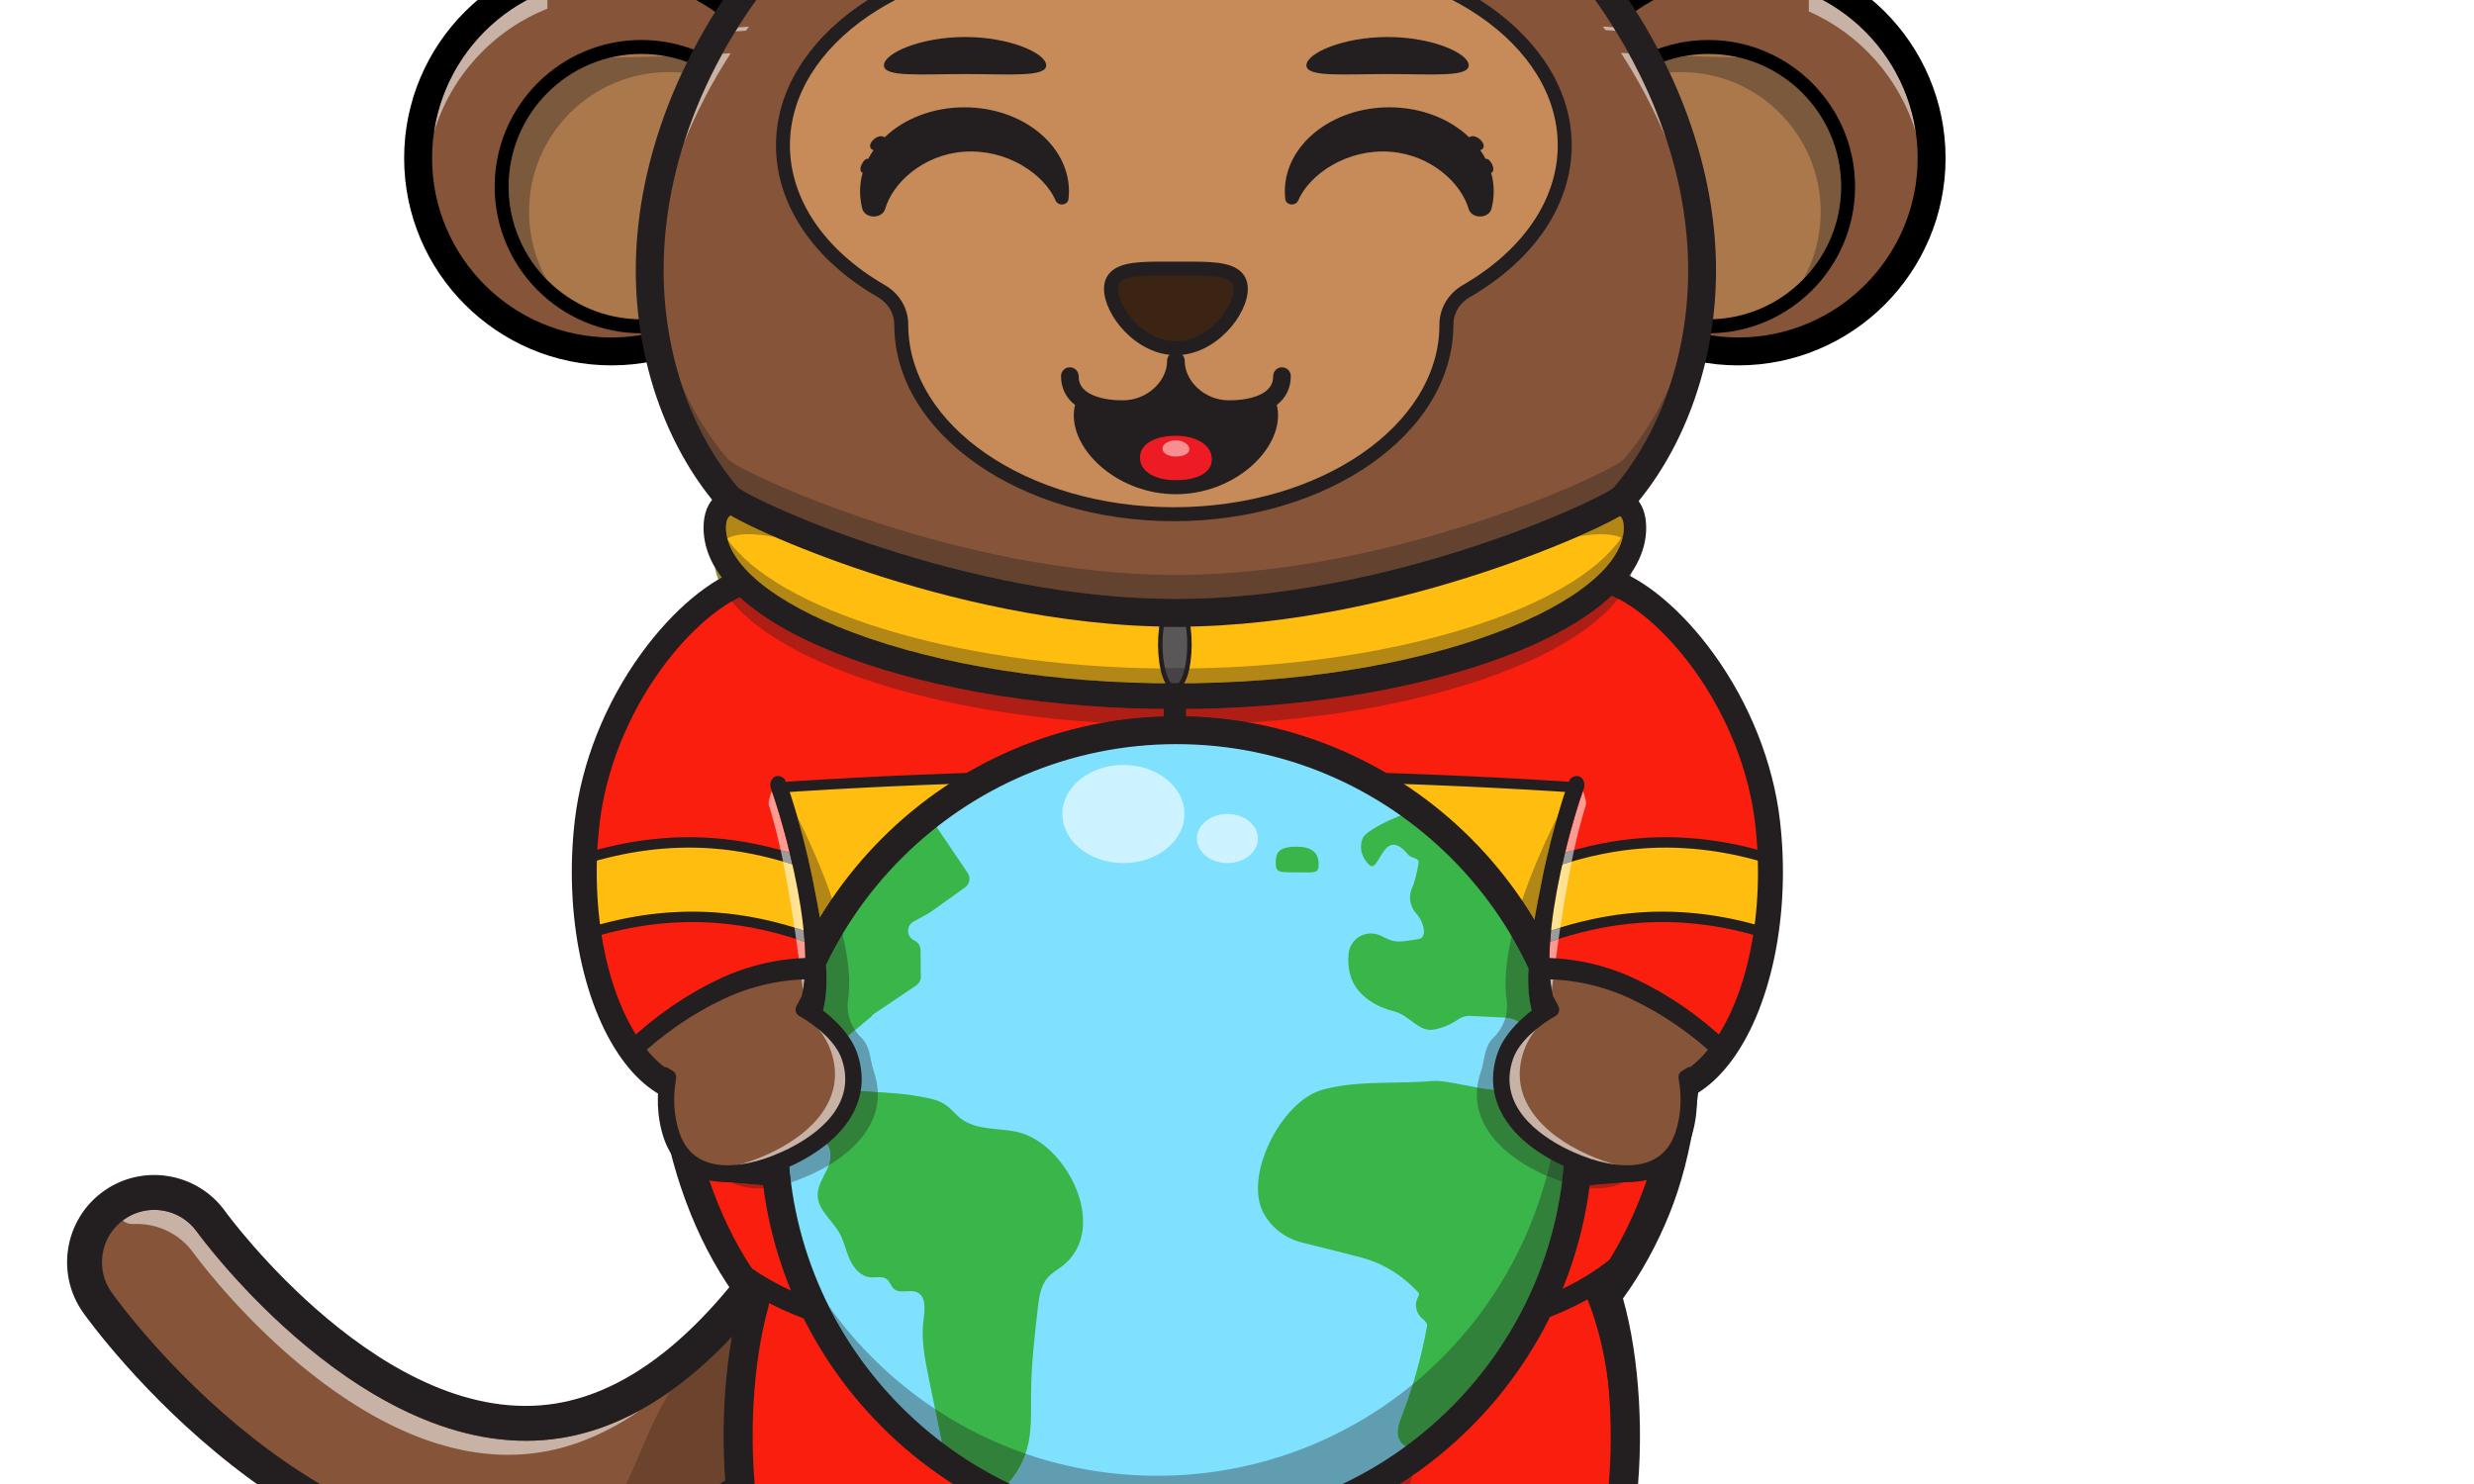<?xml version="1.0" encoding="UTF-8" standalone="no"?>
<!-- Created with Inkscape (http://www.inkscape.org/) -->

<svg
   version="1.1"
   id="svg2"
   xml:space="preserve"
   width="6666.667"
   height="4000"
   viewBox="10300 1600 3166.666 500"
   sodipodi:docname="vecteezy_vector-illustration-of-monkey-firefighters-set_.eps"
   xmlns:inkscape="http://www.inkscape.org/namespaces/inkscape"
   xmlns:sodipodi="http://sodipodi.sourceforge.net/DTD/sodipodi-0.dtd"
   xmlns="http://www.w3.org/2000/svg"
   xmlns:svg="http://www.w3.org/2000/svg"><defs
     id="defs6" /><sodipodi:namedview
     id="namedview4"
     pagecolor="#ffffff"
     bordercolor="#666666"
     borderopacity="1.0"
     inkscape:pageshadow="2"
     inkscape:pageopacity="0.0"
     inkscape:pagecheckerboard="0" /><g
     id="g8"
     inkscape:groupmode="layer"
     inkscape:label="ink_ext_XXXXXX"
     transform="matrix(1.333,0,0,-1.333,0,4000)"><g
       id="g10"
       transform="scale(0.2)"><path
         d="m 42674.8,4917.3 c 34.8,40.5 69.2,82.6 103.3,126.1 441.3,563.8 834.8,1403.4 1169.7,2495.5 54.3,176.9 -45.2,364.3 -222.1,418.5 -176.9,54.3 -364.3,-45.1 -418.5,-222.1 C 42756.9,5941 42069,4927.8 41317.9,4805.2 c -872.4,-142.4 -1661.8,945 -1669.7,956 -107.6,150.3 -316.7,185.4 -467.1,78.1 -150.5,-107.2 -185.9,-315.8 -79,-466.5 41.7,-58.8 1036.3,-1436.5 2320.6,-1229.4 452.8,73 873.3,333.1 1252.1,773.9"
         style="fill:#865439;fill-opacity:1;fill-rule:nonzero;stroke:none"
         id="path16" /><path
         d="m 42147.9,5206.4 c -96.5,-102.1 -194.8,-188.7 -294.7,-259.6 -218.1,-353 -170.5,-619.7 -559,-682.4 -85.8,-13.8 -170.5,-20.3 -254.1,-20.3 -154.3,0 -304.2,22 -448.2,60 177.9,-61.2 367.6,-98.2 565.8,-98.2 82.5,0 166.5,6.4 251.7,20.1 245.2,39.6 481.5,137.5 706.7,292.5 -17,229.3 -5.5,476 31.8,687.9"
         style="fill:#6c432c;fill-opacity:1;fill-rule:nonzero;stroke:none"
         id="path18" /><path
         d="m 39375,5817.6 c -50.4,0 -101.3,-15.1 -145.3,-46.5 -1.9,-1.3 -3.7,-2.7 -5.5,-4 11.5,-10.7 27,-17.6 45.3,-17.6 1.3,0 2.6,0.1 4,0.1 5.9,0.3 11.9,0.5 17.9,0.5 104.4,0 207.3,-48.7 272.7,-140 7.4,-10.4 703.2,-968.9 1510.1,-968.9 52.7,0 106.1,4.1 159.6,12.9 162.1,26.4 321.2,94.4 476.7,202.8 -124.2,-68.5 -250.7,-113.4 -379.1,-134.4 -57.8,-9.4 -115,-13.8 -171.8,-13.8 -850.9,0 -1571.9,993 -1579.5,1003.7 -49.1,68.6 -126.5,105.2 -205.1,105.2"
         style="fill:#c8b2a6;fill-opacity:1;fill-rule:nonzero;stroke:none"
         id="path20" /><path
         d="m 43436.7,7800.9 c 20.2,23.5 44.8,43.2 73,58.2 59.3,31.5 127.3,37.9 191.5,18.2 64.1,-19.6 116.8,-63.1 148.3,-122.4 31.4,-59.3 37.9,-127.3 18.2,-191.5 -331.9,-1082.2 -720.6,-1912.7 -1155.6,-2468.4 -33.1,-42.3 -67,-83.7 -100.9,-123.1 -365.3,-425.2 -769.7,-676.2 -1201.8,-745.9 -1233.4,-198.8 -2198.5,1138.3 -2239,1195.3 -79.9,112.6 -53.4,269.6 59.3,349.8 112.6,80.3 269.8,54 350.4,-58.7 8.1,-11.4 828,-1140.5 1751.3,-989.9 397.4,64.9 776.1,358.9 1125.7,873.8 340.9,502.1 653.8,1213.5 930.1,2114.5 10.4,33.7 27.2,64.2 49.5,90.1 m -698.4,-2938.2 c 35.5,41.4 71.1,84.8 105.8,129.1 447.6,571.9 845.9,1420.6 1183.8,2522.5 32.8,106.9 22,220.3 -30.5,319.1 -52.4,98.8 -140.2,171.3 -247.1,204.1 -107,32.8 -220.3,22 -319.1,-30.4 -98.9,-52.5 -171.3,-140.3 -204.1,-247.2 -271.4,-885 -577.1,-1581.3 -908.6,-2069.5 -322.7,-475.4 -663.9,-745.4 -1014.1,-802.5 -817.9,-133.5 -1580.5,911.5 -1588.1,922.1 -134.2,187.5 -396.1,231.3 -583.9,97.5 -187.7,-133.7 -231.9,-395.4 -98.6,-583.2 43,-60.5 1067.2,-1478.9 2402.3,-1263.7 472.2,76.2 910.4,346.1 1302.2,802.1"
         style="fill:#231f20;fill-opacity:1;fill-rule:nonzero;stroke:none"
         id="path22" /><path
         d="m 46732.4,6982.6 c 0,-1859.3 -1091.3,-2303.8 -2437.5,-2303.8 -1346.2,0 -2437.5,444.5 -2437.5,2303.8 0,1859.3 1091.3,2946.2 2437.5,2946.2 1346.2,0 2437.5,-1086.9 2437.5,-2946.2"
         style="fill:#bb8760;fill-opacity:1;fill-rule:nonzero;stroke:none"
         id="path24" /><path
         d="m 46164.5,3719.4 c 97.7,184.6 171.6,417.6 206.5,678.8 51.4,384.2 8,748.8 -102.2,1012.2 279.4,352.1 443.6,860.3 443.6,1581.3 0,1859.3 -1091.3,2946.1 -2437.5,2946.1 -1346.2,0 -2437.5,-1086.8 -2437.5,-2946.1 0,-730 168.3,-1241.8 454.1,-1594.4 -106.1,-262.3 -147.4,-621.3 -96.8,-999.1 35,-261.2 108.8,-494.2 206.6,-678.8 -106.1,-104.1 911.5,-263.9 895.4,-219 182.7,257.7 270.3,713.9 205,1201.4 -57.2,14.8 -150.8,44.5 -255.8,105.4 312.6,-86.1 661.3,-119.4 1029,-119.4 379.6,0 738.8,35.3 1059.1,127.8 -110.8,-66.6 -210.2,-98.3 -270,-113.8 -65.2,-487.5 22.3,-943.7 205.1,-1201.4 -16.2,-44.9 1001.5,114.9 895.4,219"
         style="fill:#fa1e0e;fill-opacity:1;fill-rule:nonzero;stroke:none"
         id="path26" /><path
         d="m 45284.5,3513.2 c 77.6,-12.9 683.6,81.7 839.8,168.3 22,12.2 26.8,19.8 27.7,21.8 l -1.5,1.9 -10.7,10.4 7,13.2 c 100.2,189.3 170.9,421.7 204.4,672.1 49,366.1 12.3,731.3 -100.8,1001.8 l -4.6,10.9 7.4,9.3 c 291.5,367.3 439.2,895.1 439.2,1568.8 0,1722.8 -994.1,2926.1 -2417.5,2926.1 -1423.4,0 -2417.5,-1203.3 -2417.5,-2926.1 0,-681.6 151.3,-1213.8 449.7,-1581.8 l 7.4,-9.1 -4.4,-11 c -108.9,-268.9 -143.7,-629.4 -95.6,-988.9 33.6,-250.4 104.3,-482.8 204.5,-672.1 l 6.9,-13.2 -10.6,-10.4 -1.6,-1.9 c 1,-2 5.8,-9.6 27.7,-21.8 156.3,-86.6 762.2,-181.3 839.9,-168.3 184.6,261.5 261.8,709.6 202.3,1172.7 -86,23.6 -169.3,58.6 -247.8,104 l -134,77.8 149.4,-41.2 c 290,-79.9 624.9,-118.7 1023.7,-118.7 412.8,0 757.4,41.5 1053.5,127 l 146.8,42.3 -130.9,-78.7 c -82.5,-49.6 -170.7,-87.4 -262.2,-112.5 -59.4,-463.1 17.8,-911.2 202.4,-1172.7 m 21.2,-40.1 c -21.2,0 -36.5,1.7 -43.7,5.5 -6.2,3.3 -10.4,8.5 -12.2,14.5 -190.5,272.2 -269.3,735.6 -205.6,1211.3 l 1.8,13.3 13,3.4 c 29.5,7.7 58.6,16.7 87.2,27.1 -254.1,-54 -541.3,-80.4 -871.3,-80.4 -313.6,0 -588.3,23.9 -833.2,72.7 21.4,-7.2 43.2,-13.7 65,-19.4 l 13.1,-3.4 1.7,-13.3 c 63.7,-475.7 -15,-939.1 -205.5,-1211.3 -1.8,-6 -6,-11.2 -12.2,-14.5 -37.7,-20 -297.7,18.9 -452.6,48.1 -155.1,29.3 -422.3,87.8 -468.5,151 -10.4,14.2 -12,29.7 -4.9,43.4 -99.3,191.4 -169.4,424.3 -202.9,674.5 -48.4,361.3 -14.2,724.3 93.7,998.3 -299.4,374.9 -451.2,912.4 -451.2,1597.8 0,890.9 248.6,1646 718.9,2183.4 441.6,504.7 1059.1,782.7 1738.6,782.7 679.6,0 1297,-278 1738.7,-782.7 470.3,-537.4 718.8,-1292.5 718.8,-2183.4 0,-677.4 -148.2,-1210.3 -440.6,-1584.4 112.2,-275.8 148.3,-643.6 99.1,-1011.7 -33.5,-250.3 -103.7,-483.1 -203,-674.5 7.1,-13.7 5.6,-29.2 -4.8,-43.4 -46.3,-63.2 -313.4,-121.7 -468.5,-151 -125.3,-23.6 -319.3,-53.6 -408.9,-53.6"
         style="fill:#231f20;fill-opacity:1;fill-rule:nonzero;stroke:none"
         id="path28" /><path
         d="m 45415.6,4540.8 c -93.6,-64.6 -193,-121.4 -297.2,-169.4 0.1,-83.7 4.9,-165.8 14,-244.9 h 197.7 c 16.2,131.3 46.2,272.4 85.5,414.3"
         style="fill:#af1e14;fill-opacity:1;fill-rule:nonzero;stroke:none"
         id="path30" /><path
         d="m 43202.7,4505.8 c 36.2,-130.1 64.9,-258.9 82,-379.3 h 199.5 c 8.3,72 12.9,146.4 13.8,222.3 -103.2,44.2 -201.9,96.8 -295.3,157"
         style="fill:#af1e14;fill-opacity:1;fill-rule:nonzero;stroke:none"
         id="path32" /><path
         d="m 46735.3,7123.7 c -735.2,74.1 -1567.8,115.8 -2449.9,115.8 -882.3,0 -1714.8,-41.7 -2450.1,-115.8 49,249.3 11.6,479.2 104.8,688.6 681,61.3 1547.9,95.4 2345.3,95.4 797.3,0 1674.2,-34.1 2355.2,-95.4 93.2,-209.4 45.8,-439.3 94.7,-688.6"
         style="fill:#ffbe0f;fill-opacity:1;fill-rule:nonzero;stroke:none"
         id="path34" /><path
         d="m 44285.4,7264.5 c 851.7,0 1665.5,-37.9 2419.5,-112.6 -15.1,90.5 -18.7,177.9 -22.3,262.7 -5.5,132.2 -10.7,257.3 -59.1,374.1 -661.2,58.9 -1533.7,94 -2338.1,94 -810.3,0 -1657.7,-34.2 -2328.2,-94 -49.7,-119.3 -57.6,-247.1 -66.1,-382.2 -5.1,-82.2 -10.4,-167 -25.2,-254.6 754,74.7 1567.8,112.6 2419.5,112.6 m 2481,-169.1 -33.6,3.4 c -761.5,76.8 -1585,115.7 -2447.4,115.7 -862.5,0 -1686,-38.9 -2447.5,-115.7 l -33.6,-3.4 6.5,33.1 c 18.9,96.2 24.8,190.2 30.4,281.1 9.1,144.8 17.6,281.5 76.1,412.9 l 6,13.4 14.6,1.3 c 674.2,60.7 1529.8,95.5 2347.5,95.5 811.8,0 1693.1,-35.7 2357.4,-95.5 l 14.6,-1.3 6,-13.4 c 57.6,-129.4 63.2,-263.7 69.2,-405.8 3.9,-93.2 7.9,-189.6 27.3,-288.2 l 6.5,-33.1"
         style="fill:#231f20;fill-opacity:1;fill-rule:nonzero;stroke:none"
         id="path36" /><path
         d="m 46735.3,6523 c -24.8,-196 -65.1,-372.2 -119.4,-530.3 -12.8,-1.3 -25.6,-2.6 -38.5,-3.8 -693.7,-66.9 -1471.1,-104.3 -2292,-104.3 -821,0 -1598.4,37.4 -2292.1,104.3 -12.9,1.2 -25.7,2.5 -38.5,3.8 -54.2,158 -94.6,334.2 -119.5,530.3 732.8,-76.8 1566.2,-120.2 2450.1,-120.2 883.9,0 1717.2,43.4 2449.9,120.2"
         style="fill:#ffbe0f;fill-opacity:1;fill-rule:nonzero;stroke:none"
         id="path38" /><path
         d="m 41973.3,6016 c 7.4,-0.8 14.9,-1.5 22.3,-2.2 717,-69.1 1487.3,-104.2 2289.8,-104.2 802.4,0 1572.7,35.1 2289.6,104.2 7.5,0.7 15,1.4 22.4,2.2 48.9,146 85.5,306.8 109,478.9 -743.2,-76.6 -1579.6,-117.1 -2421,-117.1 -841.5,0 -1677.9,40.5 -2421.1,117.1 23.5,-172.1 60.1,-333 109,-478.9 m 2312.1,-156.4 c -804.1,0 -1576,35.2 -2294.5,104.4 -12.8,1.2 -25.7,2.5 -38.5,3.8 l -15.9,1.6 -5.4,15.2 c -55.5,161.9 -96.1,342 -120.5,535.3 l -4,31.3 31.4,-3.3 c 749.4,-78.5 1595.6,-120.1 2447.4,-120.1 851.7,0 1697.9,41.6 2447.3,120.1 l 31.4,3.3 -3.9,-31.3 c -24.5,-193.2 -65.1,-373.3 -120.6,-535.3 l -5.2,-15.1 -15.9,-1.6 c -12.9,-1.4 -25.8,-2.7 -38.8,-3.9 -718.4,-69.2 -1490.3,-104.4 -2294.3,-104.4"
         style="fill:#231f20;fill-opacity:1;fill-rule:nonzero;stroke:none"
         id="path40" /><path
         d="m 46433.3,5639.7 c -426.9,-406.6 -1153.2,-405.3 -1994.6,-403.5 -36.5,0.1 -73.4,0.1 -110.3,0.1 v 3258.2 h -106.1 V 5236.3 c -36.9,0 -73.8,0 -110.3,-0.1 -841.1,-1.6 -1567.7,-3.1 -1994.6,403.5 l -24.3,-25.5 c -25,-26.3 -22.6,-68.1 5.1,-91.6 459.4,-389.5 1182,-388.1 2014,-386.4 107.9,0.2 218.4,0.2 326.3,0 53.6,-0.1 106.7,-0.2 159.3,-0.2 794.8,0 1476.8,24 1904.5,431.3 l -69,72.4"
         style="fill:#231f20;fill-opacity:1;fill-rule:nonzero;stroke:none"
         id="path42" /><path
         d="m 46308,5466.7 -0.1,-0.1 c -21.9,-29.9 -28.7,-69 -18.3,-104.6 76.7,-262.2 99.8,-651.5 57.3,-968.9 -30.5,-227.3 -92.5,-441.4 -179.4,-619.2 -22.3,-45.5 -13.4,-100.5 22.1,-136.7 78,-79.6 181.6,-196.9 180.4,-295.6 -2.1,-169.5 -214.5,-279.1 -541.3,-279.1 -5.9,0 -11.8,0 -17.8,0.1 -150.1,1.8 -274.9,28.5 -360.9,77.1 -88.2,49.8 -132.4,121.9 -131.2,214.2 0.3,29 5,59.6 13.9,90.7 9.6,33.4 4.2,69.3 -14.8,98.4 -160.1,246.3 -231.4,660.5 -186,1081 0.5,4.2 0.6,8.4 0.6,12.6 3,1.2 6,2.4 9,3.6 24.8,10.1 49.1,20.6 72.2,30.9 51.4,23.1 97.5,46 140.8,69.9 54.5,30.4 96.9,58.1 133.4,87 23.7,18.7 43.3,37 59.9,56.1 22,25.3 36.4,49.5 44,74 3.5,11.2 -2.1,23 -13,27.5 -10.6,4.4 -23.1,-0.2 -28.4,-10.5 -8.8,-17 -22.4,-32.8 -42.9,-49.5 -16.5,-13.5 -35.7,-26.1 -58.8,-38.5 -37.1,-20.2 -79.7,-38.5 -134,-57.6 -43.8,-15.2 -90.2,-29 -141.8,-42.2 -23,-5.9 -47.3,-11.7 -72.1,-17.2 -29.2,-6.3 -51.9,-10.9 -71.5,-14.3 l -0.7,-0.2 c -5.3,0.8 -10.6,1.3 -16,1.3 -6.2,0 -12.5,-0.5 -18.6,-1.5 -208.6,-32.8 -442,-49.4 -693.7,-49.4 -245.4,0 -473.6,15.8 -677.9,47 -5.6,0.8 -11.3,1.2 -17,1.3 -2.2,0.6 -4.4,1.1 -6.8,1.5 -19.6,3.4 -42.3,8 -71.5,14.3 -24.8,5.5 -49.1,11.3 -72.2,17.2 -51.5,13.2 -97.9,27 -141.8,42.2 -54.3,19.1 -96.9,37.4 -134,57.6 -23,12.4 -42.2,25 -58.7,38.5 -20.5,16.7 -34.2,32.5 -42.9,49.5 -5.3,10.3 -17.8,14.9 -28.5,10.5 -10.9,-4.5 -16.4,-16.3 -12.9,-27.5 7.6,-24.5 22,-48.7 44,-74 16.5,-19.1 36.1,-37.4 59.9,-56.1 36.5,-28.9 78.9,-56.6 133.4,-87 43.3,-23.9 89.3,-46.8 140.8,-69.9 22.5,-10.1 46.2,-20.2 70.5,-30.2 -0.4,-6.4 -0.4,-12.9 0.2,-19.3 44.9,-419.6 -26.5,-832.8 -186.3,-1078.6 -18.9,-29.1 -24.3,-65 -14.8,-98.4 8.9,-31.1 13.6,-61.7 14,-90.7 1.1,-92.3 -43,-164.4 -131.3,-214.3 -85.9,-48.5 -210.7,-75.2 -360.8,-77 -6,-0.1 -11.9,-0.1 -17.8,-0.1 -326.8,0 -539.3,109.6 -541.4,279.1 -1.2,98.7 102.5,216 180.5,295.6 35.5,36.2 44.4,91.2 22.1,136.7 -86.9,177.8 -149,391.9 -179.4,619.2 -42.1,314.7 -21.2,689.5 53.2,954.7 10,35.7 2.7,74.8 -19.5,104.4 -88,117.5 -162.5,250.2 -221.2,394.6 -125.7,308.8 -189.4,690 -189.4,1133.1 0,878.6 244.4,1622.3 706.6,2150.5 431.9,493.7 1036,765.6 1700.9,765.6 655,0 1232.8,-264.7 1671.1,-765.6 462.1,-528.2 706.4,-1271.8 706.4,-2150.5 0,-512.8 -49.1,-862.2 -159.3,-1133.1 -56.3,-138.4 -127.2,-266.3 -210.5,-380.1 m 509.8,1513.2 c 0,913.1 -256.2,1688.6 -741.1,2242.7 -465.6,532.2 -1079.8,813.4 -1776.4,813.4 -705.8,0 -1347.4,-288.8 -1806.3,-813.4 -484.9,-554.1 -741.2,-1329.6 -741.2,-2242.7 0,-461.3 67.2,-860.2 199.7,-1185.8 62,-152.4 140.3,-292.9 233,-417.9 -77.1,-281.5 -98.5,-673.3 -54.5,-1001.7 31.6,-236.7 96,-460.8 186.2,-649.4 -101.1,-104.5 -212.4,-240.8 -210.6,-385.2 3.1,-253.6 270.5,-417.4 681.3,-417.4 6.5,0 12.9,0 19.5,0.1 173.6,2.1 321.6,35 428,95.2 134.2,75.8 204.2,192.6 202.4,337.8 -0.5,38.7 -6.2,78.6 -16.9,118.7 172.4,270.8 248.8,693.1 205.9,1136.5 204.7,-29.7 431.1,-44.8 673.5,-44.8 248.7,0 480.6,15.9 689.7,47.2 -43.4,-444.3 32.9,-867.5 205.7,-1138.9 -10.8,-40.1 -16.4,-80 -16.9,-118.7 -1.8,-145.2 68.2,-262 202.4,-337.8 106.4,-60.2 254.4,-93.1 428,-95.2 6.5,-0.1 13,-0.1 19.5,-0.1 410.8,0 678.2,163.8 681.3,417.4 1.8,144.4 -109.5,280.7 -210.6,385.2 90.2,188.6 154.5,412.7 186.2,649.4 45,336.5 21.9,734.4 -58.9,1017.4 87.7,121 162.1,256.3 221.5,402.2 117.3,288.3 169.6,654.1 169.6,1185.8"
         style="fill:#231f20;fill-opacity:1;fill-rule:nonzero;stroke:none"
         id="path44" /><path
         d="m 45113.7,4078 h 1193.9 c 62.1,0 109.8,-33.4 101.5,-71 l -128.7,-578.1 c -6.9,-31.1 -50.3,-54.2 -101.5,-54.2 h -272.9 -379.4 l -173,-19.1 c -52.8,0 -96.9,24.5 -101.9,56.6 l -240,597.3 c -5.7,36.7 41.6,68.5 102,68.5"
         style="fill:#414042;fill-opacity:1;fill-rule:nonzero;stroke:none"
         id="path46" /><path
         d="m 46307.6,4029.6 h -1193.9 c -14.5,0 -25.6,-2.7 -32.4,-5 -5,-1.6 -9,-5.1 -11.2,-9.7 -2.3,-4.5 -2.4,-9.7 -0.6,-14.4 l 14.5,-36.1 c 14.7,5 31.6,7.9 49.7,7.9 h 272.9 648.1 272.9 c 7.5,0 14.7,-0.5 21.7,-1.4 l 6.9,31 c 2,8.7 -2.8,17.4 -11.3,20.9 -10.6,4.4 -23.8,6.8 -37.3,6.8"
         style="fill:#a0a0a1;fill-opacity:1;fill-rule:nonzero;stroke:none"
         id="path48" /><path
         d="m 45113.7,4029.6 c -14.5,0 -25.6,-2.7 -32.4,-5 -5,-1.6 -9,-5.1 -11.2,-9.7 -2.3,-4.5 -2.4,-9.7 -0.6,-14.4 l 231.9,-577.3 c 1.6,-3.8 4.5,-7.1 8.2,-9.2 4.8,-2.7 18.3,-9.1 39.8,-9.9 h 0.8 l 2.2,0.1 171.3,18.9 h 655.2 c 25.2,0 40.6,8 44.7,10.4 4.5,2.7 7.6,7 8.8,11.9 l 123.8,556.5 c 2,8.7 -2.8,17.4 -11.3,20.9 -10.6,4.4 -23.8,6.8 -37.3,6.8 h -1193.9 m 239.4,-722.5 c -75.3,0.2 -136.9,37.4 -150,90.6 l -0.8,2.4 -239.8,597 -0.8,5.2 c -4.2,26.6 4.3,53.2 23.8,74.9 27.8,30.8 75.7,49.3 128.2,49.3 h 1193.9 c 54.2,0 103,-19.4 130.4,-52 19.3,-22.8 26.6,-50.4 20.6,-77.6 l -128.7,-578.2 c -12.2,-54.4 -74.2,-92.4 -151,-92.4 h -648.3 l -2.2,-0.2 -168.4,-18.6 -6.9,-0.4"
         style="fill:#231f20;fill-opacity:1;fill-rule:nonzero;stroke:none"
         id="path50" /><path
         d="m 45659.5,3766.9 c -122.7,-10.7 -236.6,-116.8 -313.4,-213.1 -79.9,-100.2 -127.3,-224.9 -127.3,-359.9 0,-331.3 1272.8,-331.3 1272.8,0 0,180.8 -84.9,343 -219.2,452.9 -90.5,74.2 -207.2,155.3 -323.8,145.2 l -289.1,-25.1"
         style="fill:#414042;fill-opacity:1;fill-rule:nonzero;stroke:none"
         id="path52" /><path
         d="m 45558.1,3749.2 -9.8,-0.8 c -3.7,-0.3 -7.3,-1.4 -10.5,-3.3 -106.7,-61.4 -188.8,-151.7 -238.6,-259.2 14,23.7 29.7,46.4 46.9,67.9 46.5,58.3 106.6,120.2 174,162.4 12.1,11.5 24.7,22.5 38,33"
         style="fill:#373436;fill-opacity:1;fill-rule:nonzero;stroke:none"
         id="path54" /><path
         d="m 45520.1,3716.2 c -67.4,-42.2 -127.5,-104.1 -174,-162.4 -17.2,-21.5 -32.9,-44.2 -46.9,-67.9 -35.6,-76.9 -54.8,-162.6 -54.8,-253 0,-165.6 318.1,-248.4 636.2,-248.4 53.1,0 106.2,2.4 157.9,7 18.8,3.3 37.3,6.9 55.3,10.9 13.8,13.8 6.4,42.9 -18,42.9 -0.5,0 -1,0 -1.6,0 -31,-1.7 -62.3,-2.5 -93.7,-2.5 -318.2,0 -636.3,82.9 -636.3,248.5 0,166 62.1,316.3 175.9,424.9"
         style="fill:#373436;fill-opacity:1;fill-rule:nonzero;stroke:none"
         id="path56" /><path
         d="m 46086.3,3779.3 h -11.6 c 1.6,-0.5 3.2,-1.1 4.8,-1.7 2.1,0.9 4.3,1.5 6.8,1.7"
         style="fill:#bdbcbd;fill-opacity:1;fill-rule:nonzero;stroke:none"
         id="path58" /><path
         d="m 46364.5,3574.3 -3.6,-16.2 c 70.5,-86.8 116.4,-192.3 127.9,-307.3 -7.2,120.9 -52.3,232.2 -124.3,323.5"
         style="fill:#b2b1b1;fill-opacity:1;fill-rule:nonzero;stroke:none"
         id="path60" /><path
         d="m 46079.5,3777.6 c -2.8,-1.2 -5.2,-3 -7,-5.2 72.8,-27.4 141.8,-77.9 199.9,-125.6 1.4,-1.1 2.7,-2.2 4.1,-3.3 l 4,18 c -58.2,49.7 -126.2,89.4 -201,116.1"
         style="fill:#bdbcbd;fill-opacity:1;fill-rule:nonzero;stroke:none"
         id="path62" /><path
         d="m 46280.5,3661.5 -4,-18 c 30.9,-25.8 59.2,-54.4 84.4,-85.4 l 3.6,16.2 c -24.9,31.6 -53.1,60.8 -84,87.2"
         style="fill:#b2b1b1;fill-opacity:1;fill-rule:nonzero;stroke:none"
         id="path64" /><path
         d="m 46072.5,3772.4 c -7.9,-9.3 -6.9,-25 5.9,-31.8 194.7,-102.6 314.7,-298.7 314.7,-523.8 0,-104.3 -126.3,-175.8 -299.3,-214.4 -3.6,-3.5 -8.6,-6.1 -15.1,-6.8 -13.3,-1.6 -26.7,-2.9 -40.2,-4.1 -73.3,-12.8 -152.9,-20.3 -233.5,-22.4 16.2,-0.5 32.3,-0.7 48.5,-0.7 318.2,0 636.3,82.8 636.3,248.4 0,11.4 -0.3,22.8 -1,34 -11.5,115 -57.4,220.5 -127.9,307.3 -25.2,31 -53.5,59.6 -84.4,85.4 -1.4,1.1 -2.7,2.2 -4.1,3.3 -58.1,47.7 -127.1,98.2 -199.9,125.6"
         style="fill:#bdbcbd;fill-opacity:1;fill-rule:nonzero;stroke:none"
         id="path66" /><path
         d="m 46093.8,3002.4 c -18,-4 -36.5,-7.6 -55.3,-10.9 13.5,1.2 26.9,2.5 40.2,4.1 6.5,0.7 11.5,3.3 15.1,6.8"
         style="fill:#b9b8b9;fill-opacity:1;fill-rule:nonzero;stroke:none"
         id="path68" /><path
         d="m 45855.2,2926 c 172.3,0 333.5,23.1 454.1,64.9 192.5,66.8 232.9,164.2 232.9,234.1 0,265.2 -172.1,490.1 -449,586.9 -15.3,5.3 -28.3,8 -38.8,8 -17.7,0 -22.9,-7.9 -25.6,-15.7 -5.2,-14.8 -3.4,-26.8 5.3,-36.7 7.8,-8.9 19.5,-13.8 25.7,-16 224.5,-78.5 381.3,-295 381.3,-526.5 0,-111 -257.3,-197.9 -585.9,-197.9 -328.5,0 -585.8,86.9 -585.8,197.9 0,198.7 108.9,383.7 284.2,482.6 12.6,7.1 20.9,15.9 24.1,25.6 3.2,9.5 1.6,20.1 -4.9,31.6 -4.6,8.1 -11,11.6 -21.4,11.6 -12.6,0 -29.5,-5.6 -47.5,-15.8 -213.3,-120.3 -335.6,-315.6 -335.6,-535.6 0,-220.7 370,-299 686.9,-299"
         style="fill:#231f20;fill-opacity:1;fill-rule:nonzero;stroke:none"
         id="path70" /><path
         d="m 43501.4,4078 h -1194 c -62,0 -109.8,-33.4 -101.5,-71 l 128.7,-578.1 c 6.9,-31.1 50.3,-54.2 101.5,-54.2 h 272.9 379.4 l 173,-19.1 c 52.8,0 97,24.5 102,56.6 l 239.9,597.3 c 5.7,36.7 -41.5,68.5 -101.9,68.5"
         style="fill:#414042;fill-opacity:1;fill-rule:nonzero;stroke:none"
         id="path72" /><path
         d="m 43501.4,4029.6 h -1194 c -13.4,0 -26.7,-2.4 -37.3,-6.8 -8.5,-3.5 -13.2,-12.2 -11.3,-20.9 l 6.9,-31 c 7,0.9 14.2,1.4 21.7,1.4 h 272.9 648.1 273 c 18,0 34.9,-2.9 49.6,-7.9 l 14.5,36.1 c 1.9,4.7 1.7,9.9 -0.5,14.4 -2.2,4.6 -6.3,8.1 -11.2,9.7 -6.8,2.3 -18,5 -32.4,5"
         style="fill:#a0a0a1;fill-opacity:1;fill-rule:nonzero;stroke:none"
         id="path74" /><path
         d="m 43501.4,4029.6 c 14.4,0 25.6,-2.7 32.4,-5 4.9,-1.6 9,-5.1 11.2,-9.7 2.2,-4.5 2.4,-9.7 0.5,-14.4 l -231.9,-577.3 c -1.6,-3.8 -4.5,-7.1 -8.2,-9.2 -4.8,-2.7 -18.2,-9.1 -39.8,-9.9 h -0.7 l -2.2,0.1 -171.4,18.9 h -655.2 c -25.2,0 -40.6,8 -44.7,10.4 -4.5,2.7 -7.6,7 -8.7,11.9 l -123.9,556.5 c -1.9,8.7 2.8,17.4 11.3,20.9 10.6,4.4 23.9,6.8 37.3,6.8 h 1194 M 43262,3307.1 c 75.2,0.2 136.8,37.4 149.9,90.6 l 0.8,2.4 239.8,597 0.9,5.2 c 4.1,26.6 -4.4,53.2 -23.9,74.9 -27.8,30.8 -75.7,49.3 -128.1,49.3 h -1194 c -54.2,0 -102.9,-19.4 -130.4,-52 -19.3,-22.8 -26.6,-50.4 -20.5,-77.6 l 128.7,-578.2 c 12.1,-54.4 74.2,-92.4 150.9,-92.4 h 648.3 l 2.2,-0.2 168.5,-18.6 6.9,-0.4"
         style="fill:#231f20;fill-opacity:1;fill-rule:nonzero;stroke:none"
         id="path76" /><path
         d="m 42955.5,3766.9 c 122.7,-10.7 236.6,-116.8 313.4,-213.1 79.9,-100.2 127.3,-224.9 127.3,-359.9 0,-331.3 -1272.8,-331.3 -1272.8,0 0,180.8 84.9,343 219.2,452.9 90.5,74.2 207.2,155.3 323.8,145.2 l 289.1,-25.1"
         style="fill:#414042;fill-opacity:1;fill-rule:nonzero;stroke:none"
         id="path78" /><path
         d="m 43057,3749.2 c 13.2,-10.5 25.8,-21.5 37.9,-33 67.4,-42.2 127.5,-104.1 174,-162.4 17.2,-21.6 32.9,-44.3 47,-68 -49.9,107.6 -131.9,197.8 -238.6,259.3 -3.3,1.9 -6.9,3 -10.6,3.3 l -9.7,0.8"
         style="fill:#373436;fill-opacity:1;fill-rule:nonzero;stroke:none"
         id="path80" /><path
         d="m 43094.9,3716.2 c 113.8,-108.6 175.9,-258.9 175.9,-424.9 0,-165.6 -318.1,-248.5 -636.3,-248.5 -31.3,0 -62.6,0.8 -93.7,2.5 -0.5,0 -1.1,0 -1.6,0 -24.4,0 -31.7,-29.1 -17.9,-42.9 17.9,-4 36.4,-7.6 55.3,-10.9 51.6,-4.6 104.7,-7 157.8,-7 318.1,0 636.2,82.8 636.2,248.4 0,90.4 -19.1,176.1 -54.7,252.9 -14.1,23.7 -29.8,46.4 -47,68 -46.5,58.3 -106.6,120.2 -174,162.4"
         style="fill:#373436;fill-opacity:1;fill-rule:nonzero;stroke:none"
         id="path82" /><path
         d="m 42540.4,3779.3 h -11.7 c 2.5,-0.2 4.8,-0.8 6.8,-1.7 1.6,0.6 3.2,1.2 4.9,1.7"
         style="fill:#bdbcbd;fill-opacity:1;fill-rule:nonzero;stroke:none"
         id="path84" /><path
         d="m 42250.5,3574.3 c -72,-91.4 -117.2,-202.8 -124.3,-323.7 11.5,115 57.4,220.6 127.9,307.5 l -3.6,16.2"
         style="fill:#b2b1b1;fill-opacity:1;fill-rule:nonzero;stroke:none"
         id="path86" /><path
         d="m 42535.5,3777.6 c -74.7,-26.7 -142.7,-66.4 -200.9,-116.1 l 4,-18 c 1.3,1.1 2.7,2.2 4,3.3 58.2,47.7 127.2,98.2 200,125.6 -1.9,2.2 -4.3,4 -7.1,5.2"
         style="fill:#bdbcbd;fill-opacity:1;fill-rule:nonzero;stroke:none"
         id="path88" /><path
         d="m 42334.6,3661.5 c -31,-26.4 -59.1,-55.6 -84.1,-87.2 l 3.6,-16.2 c 25.2,31 53.5,59.6 84.5,85.4 l -4,18"
         style="fill:#b2b1b1;fill-opacity:1;fill-rule:nonzero;stroke:none"
         id="path90" /><path
         d="m 42542.6,3772.4 c -72.8,-27.4 -141.8,-77.9 -200,-125.6 -1.3,-1.1 -2.7,-2.2 -4,-3.3 -31,-25.8 -59.3,-54.4 -84.5,-85.4 -70.5,-86.9 -116.4,-192.5 -127.9,-307.5 -0.7,-11.2 -1,-22.5 -1,-33.8 0,-165.6 318.2,-248.4 636.4,-248.4 16.1,0 32.3,0.2 48.4,0.7 -80.6,2.1 -160.1,9.6 -233.4,22.4 -13.5,1.2 -27,2.5 -40.3,4.1 -6.5,0.7 -11.5,3.3 -15,6.8 -173,38.6 -299.3,110.1 -299.3,214.4 0,225.1 119.9,421.2 314.6,523.8 12.9,6.8 13.8,22.5 6,31.8"
         style="fill:#bdbcbd;fill-opacity:1;fill-rule:nonzero;stroke:none"
         id="path92" /><path
         d="m 42521.3,3002.4 c 3.5,-3.5 8.5,-6.1 15,-6.8 13.3,-1.6 26.8,-2.9 40.3,-4.1 -18.9,3.3 -37.4,6.9 -55.3,10.9"
         style="fill:#b9b8b9;fill-opacity:1;fill-rule:nonzero;stroke:none"
         id="path94" /><path
         d="m 42759.8,2926 c -172.2,0 -333.5,23.1 -454.1,64.9 -192.5,66.8 -232.9,164.2 -232.9,234.1 0,265.2 172.1,490.1 449.1,586.9 15.2,5.3 28.2,8 38.7,8 17.7,0 22.9,-7.9 25.6,-15.7 5.2,-14.8 3.5,-26.8 -5.3,-36.7 -7.8,-8.9 -19.4,-13.8 -25.7,-16 -224.5,-78.5 -381.3,-295 -381.3,-526.5 0,-111 257.4,-197.9 585.9,-197.9 328.5,0 585.9,86.9 585.9,197.9 0,198.7 -108.9,383.7 -284.3,482.6 -12.5,7.1 -20.9,15.9 -24.1,25.6 -3.2,9.5 -1.5,20.1 5,31.6 4.6,8.1 10.9,11.6 21.3,11.6 12.7,0 29.5,-5.6 47.5,-15.8 213.3,-120.3 335.6,-315.6 335.6,-535.6 0,-220.7 -370,-299 -686.9,-299"
         style="fill:#231f20;fill-opacity:1;fill-rule:nonzero;stroke:none"
         id="path96" /><path
         d="m 46215.9,6188.4 c 0,-1067.6 -865.4,-1933 -1933,-1933 -1067.5,0 -1933,865.4 -1933,1933 0,1067.5 865.5,1933 1933,1933 1067.6,0 1933,-865.5 1933,-1933"
         style="fill:#80e1ff;fill-opacity:1;fill-rule:nonzero;stroke:none"
         id="path98" /><path
         d="m 45433.9,7739.5 c -122.8,-41.3 -240.7,-101.8 -255.8,-135.2 -20.6,-45.3 -5.1,-98.2 32.2,-131.3 20.1,-17.9 35,14.3 54.4,46.5 26.3,43.6 61,87.3 128.7,6.2 19.3,-23.2 57,-14.8 51.7,-44.6 -7.2,-40.6 -17.6,-89.2 -29.5,-113.8 -20.2,-41.7 -12.9,-91.4 18.2,-125.9 37.9,-42.2 54.4,-115 13.9,-122.5 -116.6,-21.5 -121.9,-14.5 -183.6,15.4 -66.8,32.3 -146.6,-10.7 -154.3,-84.4 -5,-47.5 0.1,-94.7 20.4,-137.9 34.3,-72.8 118.3,-121.8 196.4,-140.8 78.1,-19 119.3,-104 197.8,-86.7 51.9,11.4 87.4,30.9 109.6,46.9 17.4,12.6 38.5,19.1 60,17.7 21.2,-1.5 91.8,-4.8 163.1,-8 94,-4.2 159.8,-95.4 133,-185.6 -15.3,-51.8 -33.3,-101.5 -51.5,-127.7 -38.3,-55 -155.1,-34 -263,-13 -64.1,12.5 -125,25 -164.6,21.5 -156.5,-13.4 -315.5,0.7 -469.8,-28.5 -20.3,-3.8 -40.6,-8.6 -60.7,-14.4 -196.3,-56.4 -378.7,-417.9 -277.4,-595.2 39,-68.5 104.4,-117.9 180.9,-136.9 96.1,-23.8 225,-56 287.3,-72.7 106.5,-28.5 198.6,-87 273.3,-168.1 4.8,-5.2 2.9,-13.1 -2.1,-22.2 -19.6,-35.5 -8.6,-79.4 23.1,-104.8 13.2,-10.5 22.7,-22.3 20.6,-33.9 -26.6,-146.2 -66.9,-289.9 -120.3,-428.6 -12.6,-32.7 -26.2,-66.8 -18.2,-101.8 4,-17.9 14.7,-34.2 30.5,-43.5 26.2,-15.4 49.1,-3.1 70.1,8.7 l 172.1,96.6 c 367,351.8 595.5,846.9 595.5,1395.5 0,636.3 -307.5,1200.7 -782,1553"
         style="fill:#39b54a;fill-opacity:1;fill-rule:nonzero;stroke:none"
         id="path100" /><path
         d="m 43749.3,5559.6 c -27.2,-24.3 -61.4,-40.6 -85.2,-68.2 -33.6,-38.9 -40.9,-93.3 -46.7,-144.4 -15.7,-137.2 -31.4,-274.7 -32.5,-412.7 -0.7,-88.5 4.4,-178.5 -19,-263.7 -22.1,-81.1 -70.4,-154.8 -135.7,-207.6 -89.4,44.1 -174.9,94.8 -255.8,151.6 -26.8,130.7 -53.4,261.3 -80.1,392.1 -19,92.9 -38.1,188.1 -25.7,282.2 6.4,48.6 13.7,112.3 -30.8,132.7 -15.6,7.1 -33.8,6.1 -51.7,5.1 -21.9,-1.2 -43.4,-2.4 -59.3,11.3 -14.6,12.6 -19,34.2 -34.2,46.2 -14.7,11.6 -34,10.6 -53.4,9.7 -9,-0.5 -18,-0.9 -26.6,-0.1 -45.5,4.2 -79.8,44.5 -98.5,86.3 -18.7,41.8 -27.3,88 -49.9,127.8 -34.8,60.9 -102.3,108.8 -103.8,178.9 -1,44.8 26.3,84.5 45,125.2 18.8,40.8 27,94.8 -5.2,125.9 -15.4,14.7 -36.7,21 -57.3,26.8 -64.2,18 -128.5,36.2 -192.7,54.2 6.2,608.8 294,1150 739.2,1499.9 l 191.1,-283 c 15.3,-22.7 9.7,-53.5 -12.5,-69.5 l -164.7,-118 c -1.4,-0.9 -2.9,-1.8 -4.3,-2.8 l -78.4,-43.6 c -36.5,-20.3 -34.3,-73.4 3.8,-90.5 18,-8.1 29.7,-25.9 29.9,-45.7 l 1.4,-127.7 c 0.2,-17.1 -8.2,-33.1 -22.3,-42.7 L 42832,6759.9 c -5.6,-3.7 -10.3,-8.4 -14,-14 l -293.4,-244.3 c -33.5,-27.8 -19,-81.9 23.8,-89.4 150.3,-26.3 376.8,-27.2 480,-46.5 50.4,-9.5 103.9,-14.7 146.1,-43.8 27.4,-18.9 47.7,-46.3 74.1,-66.4 74.3,-56.4 177.9,-43.8 269.1,-63.5 230.5,-49.6 439.7,-446.1 231.6,-632.4"
         style="fill:#39b54a;fill-opacity:1;fill-rule:nonzero;stroke:none"
         id="path102" /><path
         d="m 44965.7,7477 c 0,-46.8 -21.4,-38.5 -107.2,-38.5 -85.7,0 -99,-0.6 -99,46.2 0,46.7 13.3,77 99,77 85.8,0 107.2,-38 107.2,-84.7"
         style="fill:#39b54a;fill-opacity:1;fill-rule:nonzero;stroke:none"
         id="path104" /><path
         d="m 45417.6,4979.8 c -333.8,-274.4 -761,-439.1 -1226.9,-439.1 -221.4,0 -434.1,37.2 -632.2,105.7 -17.8,-51.6 -46.2,-99.6 -82.8,-140.2 244.4,-117.8 518.2,-183.8 807.2,-183.8 411.5,0 792.3,133.8 1101.1,360.3 -1.9,0.9 -3.9,1.9 -5.8,3 -15.8,9.3 -26.5,25.6 -30.5,43.5 -8,35 5.6,69.1 18.2,101.8 18.9,49 36.1,98.7 51.7,148.8"
         style="fill:#609db1;fill-opacity:1;fill-rule:nonzero;stroke:none"
         id="path106" /><path
         d="m 46060.4,5981 c -104.8,-398.6 -333.7,-747 -642.8,-1001.2 -15.6,-50.1 -32.8,-99.8 -51.7,-148.8 -12.6,-32.7 -26.2,-66.8 -18.2,-101.8 4,-17.9 14.7,-34.2 30.5,-43.5 1.9,-1.1 3.9,-2.1 5.8,-3 403.4,295.9 684.1,749.8 750,1269.7 -24.1,8.1 -48.6,17.7 -73.6,28.6"
         style="fill:#31813b;fill-opacity:1;fill-rule:nonzero;stroke:none"
         id="path108" /><path
         d="m 42611.9,5358.4 c 129,-258.7 316.3,-483.4 544.7,-656.8 -10.9,53.3 -21.8,106.6 -32.7,159.9 -199.9,132.6 -373.6,301.3 -512,496.9"
         style="fill:#609db1;fill-opacity:1;fill-rule:nonzero;stroke:none"
         id="path110" /><path
         d="m 43123.9,4861.5 c 10.9,-53.3 21.8,-106.6 32.7,-159.9 99.1,-75.3 205.9,-140.9 319.1,-195.4 36.6,40.6 65,88.6 82.8,140.2 -154.7,53.6 -300.6,126.2 -434.6,215.1"
         style="fill:#31813b;fill-opacity:1;fill-rule:nonzero;stroke:none"
         id="path112" /><path
         d="m 44282.9,8054.3 c -1028.9,0 -1866,-837 -1866,-1865.9 0,-1028.9 837.1,-1866 1866,-1866 1028.9,0 1866,837.1 1866,1866 0,1028.9 -837.1,1865.9 -1866,1865.9 m 0,-3865.9 c -1102.8,0 -2000,897.2 -2000,2000 0,1102.8 897.2,2000 2000,2000 1102.8,0 2000,-897.2 2000,-2000 0,-1102.8 -897.2,-2000 -2000,-2000"
         style="fill:#231f20;fill-opacity:1;fill-rule:nonzero;stroke:none"
         id="path114" /><path
         d="m 44028.2,7954.5 c -161.8,0 -293,-105.5 -293,-235.7 0,-130.1 131.2,-235.7 293,-235.7 161.8,0 293,105.6 293,235.7 0,130.2 -131.2,235.7 -293,235.7"
         style="fill:#ccf3ff;fill-opacity:1;fill-rule:nonzero;stroke:none"
         id="path116" /><path
         d="m 44527.7,7718.8 c -81,0 -146.5,-52.7 -146.5,-117.8 0,-65.1 65.5,-117.9 146.5,-117.9 80.9,0 146.5,52.8 146.5,117.9 0,65.1 -65.6,117.8 -146.5,117.8"
         style="fill:#ccf3ff;fill-opacity:1;fill-rule:nonzero;stroke:none"
         id="path118" /><path
         d="m 46112.1,7705.8 c -49.3,-98.1 -117.4,-245.5 -170,-401.8 20.6,-30.6 40.5,-61.8 59.4,-93.6 10.6,62.2 23.4,129 37.9,200.6 23.2,114.8 51.1,219.9 72.7,294.8"
         style="fill:#b28715;fill-opacity:1;fill-rule:nonzero;stroke:none"
         id="path120" /><path
         d="m 45862.6,6740.8 c -10.4,-36.8 -30.9,-70.6 -59.3,-97.9 -43.4,-41.8 -40,-106.7 -58.9,-161.9 -8.8,-25.9 -14.5,-51.2 -17.2,-75.9 38.2,-6.7 75.7,-11.9 108.9,-12.4 -7,48.1 -2.4,99.2 16,153 19.8,57.7 55.6,109.4 102,152.4 -23.4,23.7 -55.2,39.7 -91.5,42.7"
         style="fill:#609db1;fill-opacity:1;fill-rule:nonzero;stroke:none"
         id="path122" /><path
         d="m 45892.5,7131.5 c -25.4,-109.4 -37.3,-216.1 -24.2,-306.5 4.2,-28.7 2,-57.2 -5.7,-84.2 36.3,-3 68.1,-19 91.5,-42.7 14.7,13.5 30.4,26.3 47,38 -25.6,65 -33.1,145.4 -27.9,242.4 -24.6,52.4 -51.5,103.5 -80.7,153 m -165.3,-726.4 c -20.2,-184.3 125,-331.2 328.5,-422 1.6,-0.7 3.1,-1.4 4.7,-2.1 9.2,35.1 17.4,70.4 24.7,106.2 -134.4,76.2 -230.9,180.4 -249,305.5 -33.2,0.5 -70.7,5.7 -108.9,12.4"
         style="fill:#31813b;fill-opacity:1;fill-rule:nonzero;stroke:none"
         id="path124" /><path
         d="m 46085.1,6087.2 c -7.3,-35.8 -15.5,-71.1 -24.7,-106.2 25,-10.9 49.5,-20.5 73.6,-28.6 4.4,34.5 7.8,69.1 10.3,104.2 -20.4,9.6 -40.2,19.8 -59.2,30.6"
         style="fill:#2c5f32;fill-opacity:1;fill-rule:nonzero;stroke:none"
         id="path126" /><path
         d="m 46431.2,5950.3 c -54.4,-4.9 -109.1,-9.5 -164.1,-14 -0.6,-4.4 -1.1,-8.7 -1.7,-13.2 12.5,-1.1 24.7,-1.7 36.7,-1.7 47.5,0 91,9.2 129.1,28.9"
         style="fill:#af1e14;fill-opacity:1;fill-rule:nonzero;stroke:none"
         id="path128" /><path
         d="m 46274.7,6006.4 c -0.6,-6.5 -1.2,-13 -1.9,-19.5 20.1,1.7 40.1,3.3 60.1,5 -19.2,3.9 -38.6,8.8 -58.2,14.5"
         style="fill:#b28715;fill-opacity:1;fill-rule:nonzero;stroke:none"
         id="path130" /><path
         d="m 46332.9,5991.9 c -20,-1.7 -40,-3.3 -60.1,-5 -1.7,-16.9 -3.6,-33.8 -5.7,-50.6 55,4.5 109.7,9.1 164.1,14 16.9,8.7 32.7,19.5 47.4,32.6 -13.5,-1.5 -27.3,-2.2 -41.4,-2.2 -33.4,0 -68.4,3.9 -104.3,11.2"
         style="fill:#231f20;fill-opacity:1;fill-rule:nonzero;stroke:none"
         id="path132" /><path
         d="m 45942.1,7304 c -19.1,-56.9 -36.2,-115.1 -49.6,-172.5 29.2,-49.5 56.1,-100.6 80.7,-153 3.7,68.8 13.8,146 28.3,231.9 -18.9,31.8 -38.8,63 -59.4,93.6 m 202.2,-1247.4 c -2.5,-35.1 -5.9,-69.7 -10.3,-104.2 45.9,-15.5 89.9,-25.5 131.4,-29.3 0.6,4.5 1.1,8.8 1.7,13.2 2.1,16.8 4,33.7 5.7,50.6 0.7,6.5 1.3,13 1.9,19.5 -36.8,10.8 -74.1,24.8 -111.3,41.4 -6.4,2.8 -12.8,5.8 -19.1,8.8"
         style="fill:#231f20;fill-opacity:1;fill-rule:nonzero;stroke:none"
         id="path134" /><path
         d="m 46181.9,7859.8 c 0.1,5.4 -286.8,-818.6 -111.3,-1130 136.6,-242.1 375.9,-361.1 550.3,-344.1 322.1,31.3 578.5,625.3 499.8,1295.2 -69.2,589.5 -491.1,1077.4 -771.9,1160.8 l -140.6,39.9 -26.3,-1021.8"
         style="fill:#865439;fill-opacity:1;fill-rule:nonzero;stroke:none"
         id="path136" /><path
         d="m 46514.7,6874.3 c -170.4,93 -326.2,80.7 -503.7,101.9 47.6,207.7 172.6,900.5 172.6,898.1 l -94.5,822 c -5.8,64.7 39.5,122 101.8,128.6 l 174.4,18.4 c 280.9,-83.4 699.9,-571.6 772,-1160.8 58.5,-478.5 -118.4,-917.9 -216.2,-1112.7 -125.6,133.6 -222.3,204 -406.4,304.5"
         style="fill:#fa1e0e;fill-opacity:1;fill-rule:nonzero;stroke:none"
         id="path138" /><path
         d="m 46103,7492.1 c 128.7,43.4 269.6,75.6 418.6,86.4 227.9,16.5 451.3,-20.3 647.3,-86.8 -17.2,-108.3 -44.1,-222.2 -84.8,-336.3 -179.1,52.7 -377.6,80.1 -579.8,65.4 -169.2,-12.3 -328.1,-52.2 -470.4,-104.7 8.1,43.5 37.6,201.3 69.1,376"
         style="fill:#ffbe0f;fill-opacity:1;fill-rule:nonzero;stroke:none"
         id="path140" /><path
         d="m 47068.3,7186 c 31.1,91.2 55.4,188.2 72.5,288.7 -203.4,66.2 -416.4,93.4 -617.4,78.8 -130.6,-9.4 -264.5,-36.5 -398.4,-80.5 -23.8,-131.5 -46.2,-252.3 -58.6,-318.8 146.6,50.4 293.1,81.2 436.1,91.5 185.8,13.5 376,-6.5 565.8,-59.7 m 110.5,328.7 c 10.4,-4.5 6.6,-15.6 4.8,-26.9 -19,-119.3 -37.9,-233.9 -75.9,-340.8 -4.5,-12.5 -17.9,-19.3 -30.6,-15.6 -191.6,56.4 -383.7,78.1 -571,64.5 -151.7,-11 -307.7,-45.7 -463.5,-103.3 -8.5,-3.1 -17.9,-1.4 -24.8,4.4 -6.9,5.8 -10.1,14.8 -8.4,23.6 l 1.1,6.4 c 9.4,50.1 37.7,202.5 67.9,369.5 1.6,9 8,16.3 16.6,19.3 142.6,48 285.5,77.5 424.8,87.6 214.2,15.6 441.5,-14.9 657.2,-88 l 1.8,-0.7"
         style="fill:#231f20;fill-opacity:1;fill-rule:nonzero;stroke:none"
         id="path142" /><path
         d="m 46074.4,6969.7 c 1.5,-34.5 4.9,-67.3 10.5,-97.6 4.2,33.2 8.2,65 12.3,95.7 -7.6,0.6 -15.2,1.3 -22.8,1.9"
         style="fill:#c8b2a6;fill-opacity:1;fill-rule:nonzero;stroke:none"
         id="path144" /><path
         d="m 46234.1,7827.4 c -15.9,-43.2 -51.7,-155.7 -85.5,-294.4 14.5,4.4 29,8.6 43.5,12.6 19.3,87.7 37.8,155.5 56.6,217 4.7,15.7 -5.2,34.5 -9,52.3 -1,5 -3,9.1 -5.6,12.5 m -116.3,-708.8 c -13.7,-4.4 -27.3,-9 -41,-13.7 -3.3,-46.9 -4.3,-92.4 -2.4,-135.2 7.6,-0.6 15.2,-1.3 22.8,-1.9 7,53.8 13.9,104 20.6,150.8"
         style="fill:#fd9a92;fill-opacity:1;fill-rule:nonzero;stroke:none"
         id="path146" /><path
         d="m 46180.4,7490.3 c -15,-4.4 -30.1,-9.1 -45.1,-13.9 -22.7,-100.5 -43.1,-211 -53.9,-317.1 14.8,5 29.6,9.7 44.4,14.3 19.3,129.3 37.3,231.8 54.6,316.7"
         style="fill:#ffe293;fill-opacity:1;fill-rule:nonzero;stroke:none"
         id="path148" /><path
         d="m 46192.1,7545.6 c -14.5,-4 -29,-8.2 -43.5,-12.6 -4.4,-18.5 -8.9,-37.3 -13.3,-56.6 15,4.8 30.1,9.5 45.1,13.9 3.9,19.3 7.8,37.7 11.7,55.3 m -66.3,-372 c -14.8,-4.6 -29.6,-9.3 -44.4,-14.3 -1.8,-18.3 -3.4,-36.5 -4.6,-54.4 13.7,4.7 27.3,9.3 41,13.7 2.7,18.9 5.4,37.2 8,55"
         style="fill:#9c9a9a;fill-opacity:1;fill-rule:nonzero;stroke:none"
         id="path150" /><path
         d="m 46925.3,6536 c 5.2,3.2 9.8,8.1 13.4,14.5 12.1,22.1 6.9,54.4 -11.7,72.3 -130,124.4 -282.2,229.4 -440.2,303.8 -145.5,68.4 -300.5,102.6 -460.9,101.4 -22.1,-0.2 -38.2,-23.3 -35.8,-51.6 2.3,-28.4 22.2,-51.3 44.3,-51.2 150.4,1.1 295.5,-30.8 431.3,-94.7 149.9,-70.5 294.2,-170 417.2,-287.7 13.2,-12.6 29.6,-14.6 42.4,-6.8"
         style="fill:#231f20;fill-opacity:1;fill-rule:nonzero;stroke:none"
         id="path152" /><path
         d="m 46441.5,6344.7 c -149.6,44.9 -312.1,157.8 -422.6,353.8 -80.3,142.5 -47.9,374.5 20.5,712.5 26.1,129 58.1,245.8 80.3,321.1 41.5,140.2 54.8,156.5 54.8,156.5 l 9.6,6.7 c 18.4,12.7 43.6,5.4 52.8,-15.4 3,-7.2 5.1,-14.6 5,-21.8 -0.3,-8.9 -2.2,-17.2 -5.6,-24.8 -40.3,-105.6 -258.6,-815.5 -113.9,-1072.1 126.8,-225 343.9,-328 492.8,-313.5 79.4,7.7 158.6,59.9 229,150.8 181.1,233.5 266.2,655.5 217,1075.1 -30.1,256.2 -134.9,519 -295,740.2 -135.8,187.5 -301.6,328.3 -432.8,367.7 l -1,0.3 -139.8,39.7 -0.9,0.2 c -32.2,9.7 -50.8,44.9 -40.8,78.5 9.7,32.4 43.8,49.7 75.4,40.8 l 138.1,-39.2 1.3,-0.4 c 158.1,-47.5 343.3,-201.6 496.3,-412.9 172.7,-238.4 285.7,-522.6 318.3,-800.2 53,-451.3 -42.2,-909.8 -242.5,-1168.1 -91.2,-117.6 -198.7,-185.6 -311.1,-196.6 -55.5,-5.3 -119.1,1.2 -185.2,21.1"
         style="fill:#231f20;fill-opacity:1;fill-rule:nonzero;stroke:none"
         id="path154" /><path
         d="m 46705.6,6163.8 c -75.2,-220 -311.4,-219 -542.2,-116 -230.7,102.9 -386.5,277.9 -311.3,497.9 38.6,112.8 138.7,202.4 258.3,249.1 113.7,44.4 568.4,-178.4 603.3,-312.3 27.7,-106.5 25.3,-221.2 -8.1,-318.7"
         style="fill:#865439;fill-opacity:1;fill-rule:nonzero;stroke:none"
         id="path156" /><path
         d="m 46574.4,6008.8 c -22.3,-10.6 -46.4,-18 -71.9,-22.6 24.4,2.5 47.7,7.4 69.6,15 0.8,2.5 1.5,5 2.3,7.6"
         style="fill:#9c9a9a;fill-opacity:1;fill-rule:nonzero;stroke:none"
         id="path158" /><path
         d="m 46621.7,6024.3 c -9.5,-2.4 -19.2,-4.3 -29,-5.8 -6,-3.5 -12.1,-6.7 -18.3,-9.7 -0.8,-2.6 -1.5,-5.1 -2.3,-7.6 17.5,6 34.1,13.6 49.6,23.1"
         style="fill:#9c9a9a;fill-opacity:1;fill-rule:nonzero;stroke:none"
         id="path160" /><path
         d="m 46105.8,6783.9 c -2.1,0 -5,-0.7 -8.3,-2.3 -102.4,-49.8 -185.8,-131.9 -220.2,-232.5 -75.2,-220 80.6,-394.9 311.3,-497.9 94.1,-42 189.1,-67 273.6,-67 13.7,0 27.2,0.7 40.3,2 25.5,4.6 49.6,12 71.9,22.6 6.2,3 12.3,6.2 18.3,9.7 -18.5,-2.9 -37.8,-4.2 -57.6,-4.2 -84.6,0 -179.5,24.9 -273.6,66.9 -230.7,103 -386.5,277.9 -311.3,497.9 26,76 79.9,141.4 148.9,190.2 12.6,9 12.5,14.6 6.7,14.6"
         style="fill:#c8b2a6;fill-opacity:1;fill-rule:nonzero;stroke:none"
         id="path162" /><path
         d="m 46502.1,5954.3 c -98.7,-12.7 -217.8,10.4 -344.3,66.9 -14.6,6.5 -28.8,13.2 -42.4,20.1 -255.8,128.6 -361.8,321.4 -290.9,528.8 35.4,103.4 148.3,210.6 269.1,269.4 l 22.9,-43.8 c 8.6,-16.5 3,-37.3 -12.9,-46.3 -83.4,-47.4 -176.5,-124.6 -204.8,-207.3 -76.8,-224.5 125.8,-365.7 253.3,-429.8 11.8,-6 23.9,-11.7 36.1,-17.1 113.4,-50.6 218.1,-71.6 302.9,-60.7 26,3.3 49.8,9.8 70.8,19.1 55.7,24.7 93.7,68.8 116.2,134.6 26.9,78.6 32.3,171.3 15.9,259.6 -2.8,14.7 3.7,29.6 16.2,37.1 l 25.3,15.5 c 11.6,7.1 26.8,0.7 29.9,-12.5 25.6,-110.4 21.3,-227.2 -13,-327.7 -29.2,-85.3 -83.9,-147.8 -158.2,-180.8 -27.7,-12.4 -58.7,-20.8 -92.1,-25.1"
         style="fill:#231f20;fill-opacity:1;fill-rule:nonzero;stroke:none"
         id="path164" /><path
         d="m 42462.7,7705.7 c 21.5,-74.8 49.4,-179.9 72.6,-294.7 13.6,-67.2 25.8,-130.1 35.9,-189.1 18.7,30.8 38.2,61.2 58.4,90.8 -52.1,153.1 -118.6,296.8 -166.9,393"
         style="fill:#b28715;fill-opacity:1;fill-rule:nonzero;stroke:none"
         id="path166" /><path
         d="m 42144.4,5949.8 c 37.8,-19.3 81,-28.4 128.2,-28.4 9.2,0 18.5,0.4 27.9,1 -0.6,4.8 -1.2,9.6 -1.8,14.3 -51.7,4.2 -103.2,8.6 -154.3,13.1"
         style="fill:#af1e14;fill-opacity:1;fill-rule:nonzero;stroke:none"
         id="path168" /><path
         d="m 42291.3,6004 c -17,-4.8 -33.9,-8.9 -50.7,-12.3 17.4,-1.5 34.9,-2.9 52.3,-4.4 -0.5,5.6 -1.1,11.1 -1.6,16.7"
         style="fill:#b28715;fill-opacity:1;fill-rule:nonzero;stroke:none"
         id="path170" /><path
         d="m 42240.6,5991.7 c -35.5,-7.1 -70.1,-11 -103.1,-11 -14.1,0 -27.9,0.7 -41.4,2.2 14.9,-13.3 31,-24.2 48.3,-33.1 51.1,-4.5 102.6,-8.9 154.3,-13.1 -2.2,16.8 -4.1,33.7 -5.8,50.6 -17.4,1.5 -34.9,2.9 -52.3,4.4"
         style="fill:#231f20;fill-opacity:1;fill-rule:nonzero;stroke:none"
         id="path172" /><path
         d="m 42739.8,6680.8 -60.4,-50.2 c 18.3,-26.4 32.9,-54.9 43.2,-84.9 18.6,-54.4 23.1,-106.1 15.8,-154.6 37.4,-2.8 74.9,-5.2 110.7,-7.7 -1.2,31.5 -7.3,64 -18.8,97.6 -18.9,55.2 -15.6,120.1 -58.9,161.9 -12,11.5 -22.6,24.3 -31.6,37.9 M 42583.3,6150 c -46.6,-37.1 -101.4,-69.8 -161.5,-97.4 2.5,-34.6 6,-69 10.3,-103.1 28.3,9.2 57.3,20.4 86.8,33.6 33.2,14.8 64.8,31.1 94.4,48.8 12.5,37.1 14.1,79.7 -13.1,106 -5.1,4.8 -10.8,8.8 -16.9,12.1"
         style="fill:#609db1;fill-opacity:1;fill-rule:nonzero;stroke:none"
         id="path174" /><path
         d="m 42679.6,7142.2 c -28.5,-47.7 -54.9,-96.8 -79.1,-147.1 7,-104.5 0.1,-190.4 -26.9,-259 41.7,-29.6 78,-65.2 105.8,-105.5 l 60.4,50.2 c -28,42.2 -40.9,93.1 -33.4,144.2 13.6,93.4 0.4,204.1 -26.8,317.2 m 58.8,-751.1 c -14,-93 -71.2,-174.3 -155.1,-241.1 6.1,-3.3 11.8,-7.3 16.9,-12.1 27.2,-26.3 25.6,-68.9 13.1,-106 144.9,86.6 241.7,206.9 235.8,351.5 -35.8,2.5 -73.3,4.9 -110.7,7.7"
         style="fill:#31813b;fill-opacity:1;fill-rule:nonzero;stroke:none"
         id="path176" /><path
         d="m 42629.6,7312.7 c -20.2,-29.6 -39.7,-60 -58.4,-90.8 14.4,-83.6 24.7,-159.1 29.3,-226.8 24.2,50.3 50.6,99.4 79.1,147.1 -13.6,56.9 -30.8,114.3 -50,170.5 m -207.8,-1260.1 c -3.5,-1.6 -7,-3.2 -10.5,-4.8 -40.1,-17.9 -80.4,-32.7 -120,-43.8 0.5,-5.6 1.1,-11.1 1.6,-16.7 1.7,-16.9 3.6,-33.8 5.8,-50.6 0.6,-4.7 1.2,-9.5 1.8,-14.3 41.4,3 85.6,12.3 131.6,27.1 -4.3,34.1 -7.8,68.5 -10.3,103.1"
         style="fill:#231f20;fill-opacity:1;fill-rule:nonzero;stroke:none"
         id="path178" /><path
         d="m 42392.8,7859.8 c -0.1,5.4 286.8,-818.6 111.2,-1130 -136.5,-242.1 -375.8,-361.1 -550.3,-344.1 -322,31.3 -578.4,625.3 -499.8,1295.2 69.3,589.5 491.2,1077.4 772,1160.8 l 140.6,39.9 26.3,-1021.8"
         style="fill:#865439;fill-opacity:1;fill-rule:nonzero;stroke:none"
         id="path180" /><path
         d="m 42060,6874.3 c 170.4,93 326.2,80.7 503.7,101.9 -47.6,207.7 -172.6,900.5 -172.6,898.1 l 94.5,822 c 5.8,64.7 -39.6,122 -101.8,128.6 l -174.4,18.4 c -280.9,-83.4 -699.9,-571.6 -772,-1160.8 -58.5,-478.5 118.4,-917.9 216.2,-1112.7 125.6,133.6 222.3,204 406.4,304.5"
         style="fill:#fa1e0e;fill-opacity:1;fill-rule:nonzero;stroke:none"
         id="path182" /><path
         d="m 42471.7,7492.1 c -128.7,43.4 -269.6,75.6 -418.6,86.4 -227.9,16.5 -451.3,-20.3 -647.3,-86.8 17.2,-108.3 44.1,-222.2 84.8,-336.3 179.1,52.7 377.5,80.1 579.8,65.4 169.2,-12.3 328.1,-52.2 470.4,-104.7 -8.1,43.5 -37.6,201.3 -69.1,376"
         style="fill:#ffbe0f;fill-opacity:1;fill-rule:nonzero;stroke:none"
         id="path184" /><path
         d="m 41506.4,7186 c -31.1,91.2 -55.4,188.2 -72.5,288.7 203.4,66.2 416.4,93.4 617.4,78.8 130.6,-9.4 264.5,-36.5 398.4,-80.5 23.8,-131.5 46.2,-252.3 58.5,-318.8 -146.5,50.4 -293,81.2 -436,91.5 -185.8,13.5 -376,-6.5 -565.8,-59.7 m -110.5,328.7 c -10.4,-4.5 -6.6,-15.6 -4.8,-26.9 19,-119.3 37.9,-233.9 75.9,-340.8 4.5,-12.5 17.9,-19.3 30.6,-15.6 191.6,56.4 383.7,78.1 571,64.5 151.7,-11 307.7,-45.7 463.5,-103.3 8.5,-3.1 17.9,-1.4 24.8,4.4 6.9,5.8 10.1,14.8 8.4,23.6 l -1.1,6.4 c -9.4,50.1 -37.7,202.5 -67.9,369.5 -1.6,9 -8,16.3 -16.6,19.3 -142.6,48 -285.5,77.5 -424.8,87.6 -214.2,15.6 -441.5,-14.9 -657.2,-88 l -1.8,-0.7"
         style="fill:#231f20;fill-opacity:1;fill-rule:nonzero;stroke:none"
         id="path186" /><path
         d="m 42340.6,7827.4 c -2.6,-3.4 -4.6,-7.5 -5.6,-12.5 -3.8,-17.8 -13.7,-36.6 -9,-52.3 18.8,-61.5 37.3,-129.3 56.6,-217 14.5,-4 29,-8.2 43.4,-12.6 -33.7,138.7 -69.5,251.2 -85.4,294.4"
         style="fill:#fd9a92;fill-opacity:1;fill-rule:nonzero;stroke:none"
         id="path188" /><path
         d="m 42500.3,6969.7 c -7.6,-0.6 -15.2,-1.3 -22.8,-1.9 4,-30.7 8.1,-62.5 12.3,-95.7 5.6,30.3 9,63.1 10.5,97.6"
         style="fill:#c8b2a6;fill-opacity:1;fill-rule:nonzero;stroke:none"
         id="path190" /><path
         d="m 42456.9,7118.6 c 6.7,-46.8 13.6,-97 20.6,-150.8 7.6,0.6 15.2,1.3 22.8,1.9 1.8,42.8 0.8,88.3 -2.4,135.2 -13.7,4.7 -27.3,9.3 -41,13.7"
         style="fill:#fd9a92;fill-opacity:1;fill-rule:nonzero;stroke:none"
         id="path192" /><path
         d="m 42394.3,7490.3 c 17.3,-84.9 35.3,-187.3 54.6,-316.7 14.8,-4.6 29.6,-9.3 44.4,-14.3 -10.8,106.1 -31.2,216.6 -53.9,317.1 -15.1,4.8 -30.1,9.5 -45.1,13.9"
         style="fill:#ffe293;fill-opacity:1;fill-rule:nonzero;stroke:none"
         id="path194" /><path
         d="m 42382.6,7545.6 c 3.9,-17.6 7.8,-36 11.7,-55.3 15,-4.4 30,-9.1 45.1,-13.9 -4.4,19.3 -8.9,38.1 -13.4,56.6 -14.4,4.4 -28.9,8.6 -43.4,12.6 m 66.3,-372 c 2.6,-17.8 5.3,-36.1 8,-55 13.7,-4.4 27.3,-9 41,-13.7 -1.2,17.9 -2.8,36.1 -4.6,54.4 -14.8,5 -29.6,9.7 -44.4,14.3"
         style="fill:#9c9a9a;fill-opacity:1;fill-rule:nonzero;stroke:none"
         id="path196" /><path
         d="m 41649.4,6536 c -5.2,3.2 -9.8,8.1 -13.4,14.5 -12.2,22.1 -6.9,54.4 11.7,72.3 130,124.4 282.2,229.4 440.2,303.8 145.5,68.4 300.5,102.6 460.9,101.4 22.1,-0.2 38.1,-23.3 35.8,-51.6 -2.4,-28.4 -22.2,-51.3 -44.4,-51.2 -150.3,1.1 -295.4,-30.8 -431.2,-94.7 -149.9,-70.5 -294.2,-170 -417.2,-287.7 -13.2,-12.6 -29.6,-14.6 -42.4,-6.8"
         style="fill:#231f20;fill-opacity:1;fill-rule:nonzero;stroke:none"
         id="path198" /><path
         d="m 42133.2,6344.7 c 149.6,44.9 312.1,157.8 422.6,353.8 80.3,142.5 47.9,374.5 -20.5,712.5 -26.1,129 -58.1,245.8 -80.3,321.1 -41.5,140.2 -54.8,156.5 -54.8,156.5 l -9.6,6.7 c -18.4,12.7 -43.6,5.4 -52.7,-15.4 -3.2,-7.2 -5.2,-14.6 -5,-21.8 0.2,-8.9 2.1,-17.2 5.5,-24.8 40.3,-105.6 258.5,-815.5 113.9,-1072.1 -126.8,-225 -343.9,-328 -492.8,-313.5 -79.4,7.7 -158.6,59.9 -229.1,150.8 -181,233.5 -266.1,655.5 -216.9,1075.1 30.1,256.2 134.8,519 295,740.2 135.8,187.5 301.6,328.3 432.8,367.7 l 0.9,0.3 139.9,39.7 0.9,0.2 c 32.1,9.7 50.8,44.9 40.8,78.5 -9.7,32.4 -43.8,49.7 -75.4,40.8 l -138.1,-39.2 -1.3,-0.4 c -158.2,-47.5 -343.3,-201.6 -496.3,-412.9 -172.7,-238.4 -285.7,-522.6 -318.3,-800.2 -53,-451.3 42.2,-909.8 242.5,-1168.1 91.2,-117.6 198.7,-185.6 311.1,-196.6 55.5,-5.3 119.1,1.2 185.2,21.1"
         style="fill:#231f20;fill-opacity:1;fill-rule:nonzero;stroke:none"
         id="path200" /><path
         d="m 41869,6163.8 c 75.3,-220 311.5,-219 542.3,-116 230.7,102.9 386.5,277.9 311.3,497.9 -38.6,112.8 -138.7,202.4 -258.3,249.1 -113.7,44.4 -568.4,-178.4 -603.3,-312.3 -27.7,-106.5 -25.3,-221.2 8,-318.7"
         style="fill:#865439;fill-opacity:1;fill-rule:nonzero;stroke:none"
         id="path202" /><path
         d="m 42027.6,5997.7 c 0.4,-1.4 0.8,-2.8 1.3,-4.2 14,-3.3 28.4,-5.7 43.3,-7.3 -15.4,2.8 -30.3,6.6 -44.6,11.5"
         style="fill:#9c9a9a;fill-opacity:1;fill-rule:nonzero;stroke:none"
         id="path204" /><path
         d="m 41953,6024.3 c 23.1,-14.1 48.6,-24.2 75.9,-30.8 -0.5,1.4 -0.9,2.8 -1.3,4.2 -16,5.5 -31.2,12.4 -45.6,20.8 -9.8,1.5 -19.5,3.4 -29,5.8"
         style="fill:#9c9a9a;fill-opacity:1;fill-rule:nonzero;stroke:none"
         id="path206" /><path
         d="m 42468.9,6783.9 c -5.8,0 -5.9,-5.6 6.7,-14.6 69,-48.8 122.9,-114.2 148.9,-190.2 75.2,-220 -80.6,-394.9 -311.3,-497.9 -94.1,-42 -189,-66.9 -273.6,-66.9 -19.8,0 -39.1,1.3 -57.6,4.2 14.4,-8.4 29.6,-15.3 45.6,-20.8 14.3,-4.9 29.2,-8.7 44.6,-11.5 13.1,-1.3 26.5,-2 40.3,-2 84.5,0 179.5,25 273.6,67 230.7,103 386.5,277.9 311.3,497.9 -34.4,100.6 -117.8,182.7 -220.2,232.5 -3.3,1.6 -6.2,2.3 -8.3,2.3"
         style="fill:#c8b2a6;fill-opacity:1;fill-rule:nonzero;stroke:none"
         id="path208" /><path
         d="m 42072.6,5954.3 c 98.7,-12.7 217.8,10.4 344.2,66.9 14.6,6.5 28.9,13.2 42.5,20.1 255.8,128.6 361.8,321.4 290.9,528.8 -35.4,103.4 -148.3,210.6 -269.1,269.4 l -22.9,-43.8 c -8.6,-16.5 -3,-37.3 12.9,-46.3 83.4,-47.4 176.5,-124.6 204.8,-207.3 76.8,-224.5 -125.8,-365.7 -253.3,-429.8 -11.8,-6 -23.9,-11.7 -36.1,-17.1 -113.4,-50.6 -218.1,-71.6 -302.9,-60.7 -26,3.3 -49.8,9.8 -70.8,19.1 -55.7,24.7 -93.7,68.8 -116.2,134.6 -26.9,78.6 -32.3,171.3 -15.9,259.6 2.8,14.7 -3.8,29.6 -16.2,37.1 l -25.3,15.5 c -11.7,7.1 -26.8,0.7 -29.9,-12.5 -25.6,-110.4 -21.3,-227.2 13,-327.7 29.2,-85.3 83.9,-147.8 158.2,-180.8 27.7,-12.4 58.7,-20.8 92.1,-25.1"
         style="fill:#231f20;fill-opacity:1;fill-rule:nonzero;stroke:none"
         id="path210" /><path
         d="m 46484.4,9093.1 c 0,-419.3 -989.1,-808.7 -2209.1,-808.7 -1219.9,0 -2209,389.4 -2209,808.7 0,419.3 989.1,-242.5 2209,-242.5 1220,0 2209.1,661.8 2209.1,242.5"
         style="fill:#ffbe0f;fill-opacity:1;fill-rule:nonzero;stroke:none"
         id="path212" /><path
         d="m 44275.3,8313.9 c -105.6,0 -109.8,432.9 0,432.9 109.9,0 105.6,-432.9 0,-432.9"
         style="fill:#231f20;fill-opacity:1;fill-rule:nonzero;stroke:none"
         id="path214" /><path
         d="m 44222.3,8618.6 c -4,-26 -6.2,-55.1 -6.2,-85 0,-43.1 4.5,-83.5 12,-116.2 14,-0.1 28.2,-0.1 42.2,-0.1 17.5,0 34.9,0.1 52.3,0.2 7.5,32.7 12,73 12,116.1 0,30.7 -2.2,59.5 -6.1,84.9 -16,-0.3 -32.1,-0.4 -48.2,-0.4 -19.3,0 -38.7,0.2 -58,0.5"
         style="fill:#5a5758;fill-opacity:1;fill-rule:nonzero;stroke:none"
         id="path216" /><path
         d="m 46418.4,9045.5 c -227.1,-335.9 -1064.6,-614.6 -2073.4,-627.7 -6,-28.4 -14.4,-53.2 -25.1,-71.4 560.1,4.3 1091.5,90.5 1500.7,243.9 344.8,129.1 564.1,294.9 603.5,452.4 -1.9,0.9 -3.7,1.9 -5.7,2.8 m -4290.3,-8.4 c 43,-155.7 261.2,-319.2 602,-446.8 409.2,-153.4 940.6,-239.6 1500.7,-243.9 -10.7,18.2 -19.1,42.9 -25.1,71.3 -1004.9,11.3 -1841.6,286.2 -2077.6,619.4"
         style="fill:#b28715;fill-opacity:1;fill-rule:nonzero;stroke:none"
         id="path218" /><path
         d="m 44345,8417.8 c -7.4,-0.1 -14.9,-0.2 -22.4,-0.3 -7.8,-33.7 -18.7,-59.3 -31.2,-71.3 9.5,0.1 19,0.1 28.5,0.2 10.7,18.2 19.1,43 25.1,71.4 m -139.3,-0.1 c 6,-28.4 14.4,-53.1 25.1,-71.3 9.5,-0.1 19,-0.1 28.5,-0.2 -12.5,12 -23.4,37.6 -31.2,71.2 -7.5,0.1 -14.9,0.2 -22.4,0.3"
         style="fill:#231f20;fill-opacity:1;fill-rule:nonzero;stroke:none"
         id="path220" /><path
         d="m 44322.6,8417.5 c -17.4,-0.1 -34.8,-0.2 -52.3,-0.2 -14,0 -28.2,0 -42.2,0.1 7.8,-33.6 18.7,-59.2 31.2,-71.2 5.4,0 10.7,0 16,0 5.4,0 10.7,0 16.1,0 12.5,12 23.4,37.6 31.2,71.3"
         style="fill:#474344;fill-opacity:1;fill-rule:nonzero;stroke:none"
         id="path222" /><path
         d="m 42066.2,8904.4 c 3.7,-19.9 9.7,-39.6 17.7,-59.2 5.2,3.1 10.4,6 15.6,8.9 -12.4,16.6 -23.5,33.4 -33.3,50.3 m 4402.1,-26.1 c -3.3,-5 -6.8,-10 -10.3,-15 1.5,-0.8 3.1,-1.6 4.7,-2.5 2.1,5.8 3.9,11.7 5.6,17.5"
         style="fill:#928c2c;fill-opacity:1;fill-rule:nonzero;stroke:none"
         id="path224" /><path
         d="m 46102.2,8582.1 c -73.9,-38.6 -156.8,-75.2 -248.1,-109.4 -417.6,-156.5 -957.6,-244.8 -1525.7,-249.9 v -34.9 c 103.1,-2.4 204.3,-12.5 302.9,-29.9 615.7,39.5 1145.6,177.5 1478.2,361.1 l -7.3,63 m -3631.1,-11.6 -7.9,-68.6 c 337.5,-176.8 860.6,-308.3 1464.8,-345.1 95.9,17.3 194.2,27.7 294.3,30.7 v 35.3 c -568.1,5.1 -1108,93.4 -1525.7,249.9 -82.1,30.8 -157.4,63.5 -225.5,97.8"
         style="fill:#af1e14;fill-opacity:1;fill-rule:nonzero;stroke:none"
         id="path226" /><path
         d="m 44328.4,8222.8 c -17.7,-0.2 -35.3,-0.3 -53.1,-0.3 -17.7,0 -35.3,0.1 -53,0.3 v -35.3 c 20.1,0.6 40.4,0.9 60.6,0.9 15.2,0 30.4,-0.2 45.5,-0.5 v 34.9"
         style="fill:#231f20;fill-opacity:1;fill-rule:nonzero;stroke:none"
         id="path228" /><path
         d="m 44282.9,8188.4 c -20.2,0 -40.5,-0.3 -60.6,-0.9 -100.1,-3 -198.4,-13.4 -294.3,-30.7 111.6,-6.8 225.9,-10.3 342.3,-10.3 123,0 243.6,3.9 361,11.5 -98.6,17.4 -199.8,27.5 -302.9,29.9 -15.1,0.3 -30.3,0.5 -45.5,0.5"
         style="fill:#231f20;fill-opacity:1;fill-rule:nonzero;stroke:none"
         id="path230" /><path
         d="m 46372.7,8767.1 c -69.4,-65.3 -160,-127.4 -270.5,-185 l 7.3,-63 c 130.4,72 230.4,151 293.4,233.8 -10.2,5.3 -20.2,10 -30.2,14.2"
         style="fill:#af1e14;fill-opacity:1;fill-rule:nonzero;stroke:none"
         id="path232" /><path
         d="m 46458,8863.3 c -23.5,-32.7 -51.9,-64.8 -85.3,-96.2 10,-4.2 20,-8.9 30.2,-14.2 26.9,35.4 47,71.4 59.8,107.9 -1.6,0.9 -3.2,1.7 -4.7,2.5"
         style="fill:#231f20;fill-opacity:1;fill-rule:nonzero;stroke:none"
         id="path234" /><path
         d="m 42185.8,8759.9 c -12.4,-5.9 -25.1,-12.6 -37.8,-19.9 68.7,-84.7 176.2,-165.2 315.2,-238.1 l 7.9,68.6 c -116.5,58.7 -212.1,122.3 -285.3,189.4"
         style="fill:#af1e14;fill-opacity:1;fill-rule:nonzero;stroke:none"
         id="path236" /><path
         d="m 42099.5,8854.1 c -5.2,-2.9 -10.4,-5.8 -15.6,-8.9 14.6,-35.6 36.1,-70.7 64.1,-105.2 12.7,7.3 25.4,14 37.8,19.9 -33.5,30.7 -62.3,62.1 -86.3,94.2"
         style="fill:#231f20;fill-opacity:1;fill-rule:nonzero;stroke:none"
         id="path238" /><path
         d="m 42141.9,9152.3 c -1.6,-1.2 -3.1,-2.4 -4.6,-3.7 -4.6,-4.2 -17.1,-15.4 -17.1,-55.5 0,-16.7 2.2,-33.5 6.4,-50.5 25.9,13.7 59.8,19.7 101.1,19.7 36.6,0 79,-4.7 126.7,-13.2 -89.7,39 -163.2,74.8 -212.5,103.2 m 4271,-3.3 c -47.9,-27.2 -116.8,-60.7 -200.2,-97.1 41.1,6.7 77.9,10.4 110.3,10.4 38.3,0 70.3,-5.2 95.4,-16.8 3.2,4.7 6.3,9.5 9.3,14.2 1.8,11.2 2.8,22.3 2.8,33.4 0,40.1 -12.4,51.3 -17.1,55.5 -0.2,0.1 -0.3,0.2 -0.5,0.4"
         style="fill:#b28715;fill-opacity:1;fill-rule:nonzero;stroke:none"
         id="path240" /><path
         d="m 46427.7,9059.7 c -3,-4.7 -6.1,-9.5 -9.3,-14.2 2,-0.9 3.8,-1.9 5.7,-2.8 1.4,5.7 2.6,11.3 3.6,17"
         style="fill:#806319;fill-opacity:1;fill-rule:nonzero;stroke:none"
         id="path242" /><path
         d="m 42225.4,9171.2 c -40.3,0 -70.5,-6.8 -88.1,-22.6 -4.6,-4.2 -17.1,-15.4 -17.1,-55.5 0,-171.8 228,-359.8 609.9,-502.8 420.1,-157.4 968.9,-244.1 1545.2,-244.1 576.4,0 1125.3,86.7 1545.3,244.1 381.9,143 609.9,331 609.9,502.8 0,40.1 -12.4,51.3 -17.1,55.5 -68,61 -324.5,-11.8 -621.5,-96.1 -392.1,-111.3 -929.1,-263.8 -1516.6,-263.8 -587.4,0 -1124.4,152.5 -1516.5,263.8 -220.2,62.5 -418.1,118.7 -533.4,118.7 m 2049.9,-948.7 c -587.4,0 -1148.1,88.9 -1578.7,250.2 -441.2,165.3 -684.1,385.6 -684.1,620.4 0,66.6 19.6,118 58.4,152.8 109.3,98.3 336.8,33.7 713.7,-73.3 386.8,-109.8 916.5,-260.2 1490.7,-260.2 574.3,0 1104,150.4 1490.8,260.2 376.9,107 604.4,171.6 713.7,73.3 38.8,-34.8 58.4,-86.2 58.4,-152.8 0,-234.8 -242.9,-455.1 -684.1,-620.4 -430.6,-161.3 -991.3,-250.2 -1578.8,-250.2"
         style="fill:#231f20;fill-opacity:1;fill-rule:nonzero;stroke:none"
         id="path244" /><path
         d="m 42498.6,10868.5 c 0,-512.7 -415.6,-928.3 -928.2,-928.3 -512.7,0 -928.3,415.6 -928.3,928.3 0,512.7 415.6,928.3 928.3,928.3 512.6,0 928.2,-415.6 928.2,-928.3"
         style="fill:#865439;fill-opacity:1;fill-rule:nonzero;stroke:none"
         id="path246" /><path
         d="m 41262.8,11673 c -286.5,-109.9 -499.9,-368.6 -544.9,-681 81,268 280.9,489.1 544.9,594.2 v 86.8"
         style="fill:#c8b2a6;fill-opacity:1;fill-rule:nonzero;stroke:none"
         id="path248" /><path
         d="m 41570.4,11729.8 c -474.9,0 -861.3,-386.4 -861.3,-861.3 0,-474.9 386.4,-861.3 861.3,-861.3 474.9,0 861.2,386.4 861.2,861.3 0,474.9 -386.3,861.3 -861.2,861.3 m 0,-1856.6 c -548.9,0 -995.4,446.5 -995.4,995.3 0,548.8 446.5,995.3 995.4,995.3 548.8,0 995.3,-446.5 995.3,-995.3 0,-548.8 -446.5,-995.3 -995.3,-995.3"
         style="fill:#000000;fill-opacity:1;fill-rule:nonzero;stroke:none"
         id="path250" /><path
         d="m 42384.7,10731.7 c 0,-370.5 -300.3,-670.8 -670.8,-670.8 -370.4,0 -670.8,300.3 -670.8,670.8 0,370.4 300.4,670.7 670.8,670.7 370.5,0 670.8,-300.3 670.8,-670.7"
         style="fill:#aa784b;fill-opacity:1;fill-rule:nonzero;stroke:none"
         id="path252" /><path
         d="m 41832.5,11357.9 c -89.1,-3.2 -178,-5.4 -267,-6.4 -280.1,-67.1 -488.8,-319.6 -488.8,-619.8 0,-173.2 69.3,-330.3 181.7,-445.3 -53.3,96.2 -83.7,206.8 -83.7,324.6 0,370.5 300.3,670.8 670.7,670.8 21.6,0 42.9,-1 63.9,-3 7.9,17.1 16.1,34.1 24.5,51 -32.7,12.1 -66.5,21.5 -101.3,28.1"
         style="fill:#7b593c;fill-opacity:1;fill-rule:nonzero;stroke:none"
         id="path254" /><path
         d="m 41713.9,11368.9 c -351.4,0 -637.2,-285.9 -637.2,-637.2 0,-351.5 285.8,-637.3 637.2,-637.3 351.4,0 637.3,285.8 637.3,637.3 0,351.3 -285.9,637.2 -637.3,637.2 m 0,-1341.6 c -388.3,0 -704.3,316 -704.3,704.4 0,388.3 316,704.2 704.3,704.2 388.4,0 704.3,-315.9 704.3,-704.2 0,-388.4 -315.9,-704.4 -704.3,-704.4"
         style="fill:#000000;fill-opacity:1;fill-rule:nonzero;stroke:none"
         id="path256" /><path
         d="m 46052.1,10868.5 c 0,-512.7 415.6,-928.3 928.2,-928.3 512.7,0 928.3,415.6 928.3,928.3 0,512.7 -415.6,928.3 -928.3,928.3 -512.6,0 -928.2,-415.6 -928.2,-928.3"
         style="fill:#865439;fill-opacity:1;fill-rule:nonzero;stroke:none"
         id="path258" /><path
         d="m 47319,11660.4 v -87.2 c 248.5,-109.7 436,-323.8 513.8,-581.2 -43.4,301 -243.1,552.2 -513.8,668.4"
         style="fill:#c8b2a6;fill-opacity:1;fill-rule:nonzero;stroke:none"
         id="path260" /><path
         d="m 46980.3,11729.8 c 474.9,0 861.3,-386.4 861.3,-861.3 0,-474.9 -386.4,-861.3 -861.3,-861.3 -474.9,0 -861.2,386.4 -861.2,861.3 0,474.9 386.3,861.3 861.2,861.3 m 0,-1856.6 c 548.9,0 995.3,446.5 995.3,995.3 0,548.8 -446.4,995.3 -995.3,995.3 -548.8,0 -995.3,-446.5 -995.3,-995.3 0,-548.8 446.5,-995.3 995.3,-995.3"
         style="fill:#000000;fill-opacity:1;fill-rule:nonzero;stroke:none"
         id="path262" /><path
         d="m 46166,10731.7 c 0,-370.5 300.3,-670.8 670.8,-670.8 370.4,0 670.8,300.3 670.8,670.8 0,370.4 -300.4,670.7 -670.8,670.7 -370.5,0 -670.8,-300.3 -670.8,-670.7"
         style="fill:#aa784b;fill-opacity:1;fill-rule:nonzero;stroke:none"
         id="path264" /><path
         d="m 46725.3,11359.2 c -34.5,-6.2 -68,-15.1 -100.4,-26.5 8.7,-17.6 17.3,-35.4 25.6,-53.1 18.1,1.4 36.3,2.2 54.8,2.2 370.4,0 670.7,-300.3 670.7,-670.8 0,-117.8 -30.4,-228.4 -83.7,-324.6 112.4,114.9 181.8,272.1 181.8,445.3 0,301.2 -210.1,554.3 -491.5,620.4 -85.8,1.4 -171.5,3.8 -257.3,7.1"
         style="fill:#7b593c;fill-opacity:1;fill-rule:nonzero;stroke:none"
         id="path266" /><path
         d="m 46836.8,11368.9 c 351.4,0 637.3,-285.9 637.3,-637.2 0,-351.5 -285.9,-637.3 -637.3,-637.3 -351.4,0 -637.3,285.8 -637.3,637.3 0,351.3 285.9,637.2 637.3,637.2 m 0,-1341.6 c 388.3,0 704.3,316 704.3,704.4 0,388.3 -316,704.2 -704.3,704.2 -388.4,0 -704.3,-315.9 -704.3,-704.2 0,-388.4 315.9,-704.4 704.3,-704.4"
         style="fill:#000000;fill-opacity:1;fill-rule:nonzero;stroke:none"
         id="path268" /><path
         d="m 46806.7,10329.2 c 0,858.5 -592.8,1760.8 -1449.4,2193.6 -82.9,41.9 -131.3,128.5 -130.7,221.4 v 1.5 c 0,135.9 115,421.2 -40.4,421.2 -136.7,0 -436.7,-220.5 -507.2,-366.1 -13.5,-27.9 -44.2,-43.2 -74.9,-38.9 l -1.1,0.2 c -43.3,6 -72.9,46.6 -65.8,89.7 14.7,88.5 18.8,170.7 -55.1,170.7 -82,0 -239,-101.2 -332.9,-199.9 -26.7,-28.1 -62.4,-45.8 -101,-49.7 -1286.4,-130.5 -2294.2,-1324.3 -2294.2,-2443.7 0,-413.7 137.7,-810.2 376.1,-1089.1 50,-58.4 1100.1,-555.2 2150.2,-555.2 1050.2,0 2100.3,496.8 2150.3,555.2 238.4,278.9 376.1,675.4 376.1,1089.1"
         style="fill:#865439;fill-opacity:1;fill-rule:nonzero;stroke:none"
         id="path270" /><path
         d="m 41910.9,9770.2 c 61.1,-182.1 151.8,-347.8 267.9,-484.2 86.6,-68.7 1091,-534.3 2101.5,-534.3 1010.6,0 2015,465.6 2101.6,534.3 116.1,136.4 206.8,302.1 267.9,484.2 -58.4,-128.5 -132.1,-246.1 -219.2,-348.1 -50,-58.4 -1100.1,-555.2 -2150.3,-555.2 -1050.1,0 -2100.2,496.8 -2150.2,555.2 -87.1,102 -160.8,219.6 -219.2,348.1"
         style="fill:#634230;fill-opacity:1;fill-rule:nonzero;stroke:none"
         id="path272" /><path
         d="m 46329.9,11500.6 c 4.1,-5.8 8.3,-11.4 12.4,-17.2 16.4,-1.1 32.7,-2.1 49.1,-3.2 -3.6,5.7 -7.1,11.4 -10.6,17.1 -17,1 -34,2.1 -50.9,3.3 m 86.9,-126.5 c 85.6,-132.4 158.7,-270.9 217.7,-412.9 -46.2,140.2 -106.7,277.9 -180,410.8 -12.6,0.7 -25.1,1.4 -37.7,2.1"
         style="fill:#c8b2a6;fill-opacity:1;fill-rule:nonzero;stroke:none"
         id="path274" /><path
         d="m 42230.3,11499.9 c -17.7,-1.2 -35.4,-2.3 -53,-3.4 -4.1,-6.5 -8.1,-12.9 -12.1,-19.4 17,1 34,2.1 50.9,3.2 4.7,6.5 9.5,13.1 14.2,19.6 m -87.6,-127.7 c -13.3,-0.7 -26.7,-1.5 -40,-2.2 -76.4,-138.4 -138.9,-282.7 -185.6,-430.9 60.3,149.1 136,294.4 225.6,433.1"
         style="fill:#c8b2a6;fill-opacity:1;fill-rule:nonzero;stroke:none"
         id="path276" /><path
         d="m 46380.1,9283.8 -0.1,-0.1 0.1,0.1 m -4199.6,0.2 0.4,-0.5 -0.4,0.5 m -1.7,2 c 86.6,-68.7 1091,-534.3 2101.5,-534.3 1010.6,0 2015,465.6 2101.6,534.3 227.5,267.5 358,647.5 358,1043.2 0,836.2 -581,1713.7 -1412.8,2134 -104,52.6 -168.1,160.4 -167.3,281.4 v 1.1 c 0,45 9.9,98.7 20.4,155.4 9.6,52.1 31.9,173.2 14.2,198.2 -1.1,0.3 -3.7,0.8 -8.2,0.8 -107.7,0 -387.6,-205.6 -447,-328.4 -26.1,-53.9 -84,-84.3 -144.3,-75.9 l -1,0.1 c -39,5.5 -73.2,25.9 -96.4,57.5 -23.3,31.6 -32.6,70.5 -26.2,109.3 9.4,56.5 8.5,81.8 6.5,92.9 -54.6,-4.1 -188.2,-82.4 -280.2,-179.1 -37.8,-39.7 -88.5,-64.5 -142.7,-70 -1190.1,-120.8 -2234.1,-1231.6 -2234.1,-2377.3 0,-395.7 130.5,-775.7 358,-1043.2 m 2101.5,-667.9 c -564.5,0 -1111.5,140.9 -1471,259.1 -363.6,119.5 -685.2,267.2 -729.9,319.5 -249.2,291.5 -392.2,704.2 -392.2,1132.5 0,563.2 248.6,1160.1 682,1637.6 453.3,499.3 1047.1,809.2 1672.2,872.6 22.5,2.3 43.6,12.7 59.4,29.2 87.3,91.7 263.2,220.7 381.3,220.7 50.5,0 80.6,-22.9 96.8,-42.1 45.1,-53.1 36.2,-134.3 24.2,-206.3 -0.6,-3.8 0.8,-6.7 2,-8.4 1.3,-1.7 3.5,-3.8 7.1,-4.3 l 1,-0.1 c 2.8,-0.4 5.2,0.8 5.7,1.8 77.1,159.4 394.8,403.8 567.3,403.8 58.1,0 92,-26.1 110.3,-48.1 58.9,-70.8 36.6,-191.7 15.1,-308.7 -9.4,-50.6 -18.2,-98.4 -18.2,-131.2 v -1.5 c -0.5,-70.4 35.5,-132.2 94,-161.8 875,-442.1 1486.1,-1368.7 1486.1,-2253.2 0,-428.3 -143,-841 -392.2,-1132.5 -44.7,-52.3 -366.3,-200 -729.9,-319.5 -359.5,-118.2 -906.5,-259.1 -1471.1,-259.1"
         style="fill:#231f20;fill-opacity:1;fill-rule:nonzero;stroke:none"
         id="path278" /><path
         d="m 46147,10929.7 c 0,502.4 -585.9,909.7 -1308.7,909.7 -178.6,0 -348.9,-24.9 -504.1,-70 -41.6,-12 -86.1,-12 -127.7,0 -155.1,45.1 -325.5,70 -504.2,70 -722.7,0 -1308.6,-407.3 -1308.6,-909.7 0,-281.4 183.6,-532.8 472.1,-699.7 60.4,-34.9 96,-95.5 95.9,-160.7 v -1.1 c 0,-502.4 585.9,-909.8 1308.6,-909.8 722.8,0 1308.7,407.4 1308.7,909.8 v 1.1 c -0.1,65.2 35.5,125.8 95.9,160.7 288.5,166.9 472.1,418.3 472.1,699.7"
         style="fill:#c68b59;fill-opacity:1;fill-rule:nonzero;stroke:none"
         id="path280" /><path
         d="m 43702.3,11805.9 c -703.1,0 -1275.1,-393.1 -1275.1,-876.2 0,-258.9 166,-503.3 455.4,-670.7 70.6,-40.9 112.7,-111.8 112.6,-189.7 0,-484.3 572,-877.3 1275.1,-877.3 703.2,0 1275.2,393 1275.2,876.2 -0.1,79 42,149.9 112.6,190.8 289.4,167.4 455.4,411.8 455.4,670.7 0,483.1 -572,876.2 -1275.2,876.2 -171.5,0 -338,-23.1 -494.8,-68.6 -47.8,-13.9 -98.5,-13.9 -146.3,0 -156.8,45.5 -323.3,68.6 -494.9,68.6 m 568,-2681 c -740.1,0 -1342.2,423.2 -1342.2,943.3 0.1,54.9 -29.4,104.1 -79.1,132.8 -310.7,179.7 -488.8,445.3 -488.8,728.7 0,520.1 602.1,943.2 1342.1,943.2 177.9,0 350.7,-23.9 513.6,-71.3 35.6,-10.3 73.3,-10.3 108.9,0 162.9,47.4 335.7,71.3 513.5,71.3 740.1,0 1342.3,-423.1 1342.3,-943.2 0,-283.4 -178.3,-549 -489,-728.7 -49.6,-28.7 -79.1,-77.9 -79,-131.6 0,-521.3 -602.2,-944.5 -1342.3,-944.5"
         style="fill:#231f20;fill-opacity:1;fill-rule:nonzero;stroke:none"
         id="path282" /><path
         d="m 44832,9821.4 c 0.1,23.4 -18.7,42.5 -42.1,42.6 h -0.2 c -23.3,0 -42.3,-18.8 -42.4,-42.1 -0.1,-17.2 -3.1,-39.6 -22.2,-60.4 -9.5,-10.7 -23.2,-20.8 -42.7,-29.8 -50.9,-23.3 -114.5,-26.5 -148.4,-26.3 -56.3,0.3 -109.9,21.6 -151,60.1 -38.6,36.2 -60.5,83.4 -60.3,129.3 v 0.2 0.3 c 0,1.2 -0.3,2.3 -0.4,3.5 -0.1,1.6 -0.2,3.3 -0.4,4.8 -0.3,1.3 -0.8,2.4 -1.2,3.6 l -0.1,0.3 c -0.4,1.3 -0.6,2.7 -1.2,4 -0.6,1.2 -1.2,2.3 -1.9,3.4 -0.6,1.3 -1.2,2.6 -2,3.7 -0.7,1.2 -1.6,2.1 -2.5,3.1 -0.9,1.2 -1.7,2.3 -2.6,3.2 -1,1 -2.1,1.7 -3.1,2.6 -1.1,0.8 -2.1,1.9 -3.2,2.6 -1.1,0.8 -2.4,1.3 -3.5,1.9 -1.2,0.7 -2.4,1.5 -3.7,2 -1.3,0.5 -2.7,0.8 -4,1.3 -1.4,0.4 -2.6,0.9 -3.9,1.2 -1.5,0.3 -3,0.3 -4.5,0.5 -1.3,0.1 -2.6,0.4 -3.9,0.4 h -0.3 -0.1 c -1.4,0 -2.7,-0.3 -4,-0.4 -1.5,-0.2 -3,-0.2 -4.4,-0.5 -1.4,-0.3 -2.7,-0.8 -4.1,-1.3 -1.3,-0.4 -2.6,-0.7 -3.8,-1.2 -1.4,-0.6 -2.7,-1.3 -4,-2.1 -1,-0.6 -2.2,-1.1 -3.3,-1.8 -1.2,-0.8 -2.2,-1.9 -3.4,-2.8 -0.9,-0.8 -1.9,-1.5 -2.8,-2.4 -1,-1 -1.9,-2.2 -2.8,-3.3 -0.7,-1 -1.6,-1.9 -2.4,-3 -0.7,-1.1 -1.4,-2.4 -2,-3.7 -0.6,-1.2 -1.3,-2.2 -1.8,-3.4 -0.6,-1.3 -0.9,-2.7 -1.3,-4 l -0.1,-0.3 c -0.3,-1.2 -0.9,-2.4 -1.1,-3.6 -0.3,-1.5 -0.3,-3.2 -0.5,-4.8 -0.1,-1.2 -0.4,-2.3 -0.4,-3.5 v -0.3 -0.2 c 0.3,-45.9 -21.7,-93.1 -60.3,-129.3 -41.1,-38.5 -94.6,-59.8 -151,-60.1 -33.6,-0.3 -97.5,3 -148.3,26.3 -19.5,9 -33.1,19.1 -42.8,29.7 -19,20.9 -22.1,43.3 -22.2,60.5 -0.1,23.4 -18.9,42.1 -42.6,42.1 -23.3,-0.1 -42.2,-19.2 -42.1,-42.6 0.4,-57.1 23.4,-104.2 67.4,-138.4 -4,-15.8 -6.1,-32.5 -6.1,-49.9 0,-180.5 219.6,-378.6 490.3,-378.6 270.9,0 490.4,198.1 490.4,378.6 0,17.4 -2,34.1 -6,49.9 44,34.2 67,81.3 67.3,138.4"
         style="fill:#231f20;fill-opacity:1;fill-rule:nonzero;stroke:none"
         id="path284" /><path
         d="m 44452.9,9422.7 c 0,69.3 -77.2,112.4 -172.5,112.4 -95.3,0 -172.6,-36.1 -172.6,-105.3 0,-69.3 77.3,-107.9 172.6,-107.9 95.3,0 172.5,31.6 172.5,100.8"
         style="fill:#ed1c24;fill-opacity:1;fill-rule:nonzero;stroke:none"
         id="path286" /><path
         d="m 44280.4,9513.2 c -35.7,0 -64.7,-18.7 -64.7,-40.2 0,-21.5 29,-37.5 64.7,-37.5 35.7,0 64.7,13.8 64.7,35.3 0,21.5 -29,42.4 -64.7,42.4"
         style="fill:#f68e92;fill-opacity:1;fill-rule:nonzero;stroke:none"
         id="path288" /><path
         d="m 45304.8,11112.6 c 148.6,0 287.6,-52.3 383.4,-143.9 35.2,25 100.7,-46 53.6,-62.1 9.5,-13.6 18.1,-27.7 25.6,-42.1 20.3,9.1 54.7,-57.7 26.4,-66.1 8.2,-29.3 12.4,-59.4 12.4,-89.6 0,-27.9 -3.6,-55.8 -10.6,-82.9 -5.8,-22.3 -27.6,-37.4 -55,-37.7 -26.5,0 -48.6,14.8 -54.9,36.7 -35.2,121.9 -179,259.4 -376.2,274.2 -207,15.6 -387.5,-107.2 -442.5,-234.9 -5.2,-12 -18.9,-19.4 -33.4,-18 -15,1.5 -26.6,12 -28.1,25.4 -1.5,13 -2.2,25.2 -2.2,37.2 0,222.7 225,403.8 501.5,403.8"
         style="fill:#231f20;fill-opacity:1;fill-rule:nonzero;stroke:none"
         id="path290" /><path
         d="m 43265.4,11112.6 c -148.6,0 -287.7,-52.3 -383.4,-143.9 -35.2,25 -100.7,-46 -53.6,-62.1 -9.5,-13.6 -18.1,-27.7 -25.6,-42.1 -20.3,9.1 -54.7,-57.7 -26.4,-66.1 -8.2,-29.3 -12.4,-59.4 -12.4,-89.6 0,-27.9 3.5,-55.8 10.6,-82.9 5.8,-22.3 27.6,-37.4 55,-37.7 26.5,0 48.5,14.8 54.9,36.7 35.1,121.9 179,259.4 376.2,274.2 207,15.6 387.5,-107.2 442.5,-234.9 5.2,-12 18.8,-19.4 33.4,-18 15,1.5 26.5,12 28,25.4 1.5,13 2.3,25.2 2.3,37.2 0,222.7 -225,403.8 -501.5,403.8"
         style="fill:#231f20;fill-opacity:1;fill-rule:nonzero;stroke:none"
         id="path292" /><path
         d="m 45686,11314.1 c 0,-57.8 -174.4,-41.9 -389.6,-41.9 -215.1,0 -389.5,-15.9 -389.5,41.9 0,57.8 174.4,136.1 389.5,136.1 215.2,0 389.6,-78.3 389.6,-136.1"
         style="fill:#231f20;fill-opacity:1;fill-rule:nonzero;stroke:none"
         id="path294" /><path
         d="m 43657.6,11314.1 c 0,-57.8 -174.4,-41.9 -389.5,-41.9 -215.2,0 -389.6,-15.9 -389.6,41.9 0,57.8 174.4,136.1 389.6,136.1 215.1,0 389.5,-78.3 389.5,-136.1"
         style="fill:#231f20;fill-opacity:1;fill-rule:nonzero;stroke:none"
         id="path296" /><path
         d="m 44592,10240.6 c 0,-105.5 -139.5,-284.9 -311.7,-284.9 -172.1,0 -311.6,179.4 -311.6,284.9 0,105.5 139.5,97.2 311.6,97.2 172.2,0 311.7,8.3 311.7,-97.2"
         style="fill:#3c2415;fill-opacity:1;fill-rule:nonzero;stroke:none"
         id="path298" /><path
         d="m 44213.2,10304.4 c -90.4,0 -171.2,-2.7 -199.4,-30.8 -5,-4.9 -11.6,-13.7 -11.6,-33 0,-83.8 120.2,-251.4 278.1,-251.4 157.9,0 278.2,167.6 278.2,251.4 0,19.3 -6.6,28.1 -11.6,33 -31.4,31.4 -128.4,31.1 -231.2,30.7 h -35.4 -35.3 c -10.6,0.1 -21.3,0.1 -31.8,0.1 z m 67.1,-382.2 c -190.5,0 -345.1,192.7 -345.1,318.4 0,32.7 10.5,59.8 31.2,80.5 51.2,51 151.6,50.7 278.9,50.3 l 35,-0.1 35.1,0.1 c 127.2,0.4 227.7,0.7 278.9,-50.3 20.7,-20.7 31.2,-47.8 31.2,-80.5 0,-125.7 -154.6,-318.4 -345.2,-318.4"
         style="fill:#231f20;fill-opacity:1;fill-rule:nonzero;stroke:none"
         id="path300" /></g></g></svg>
